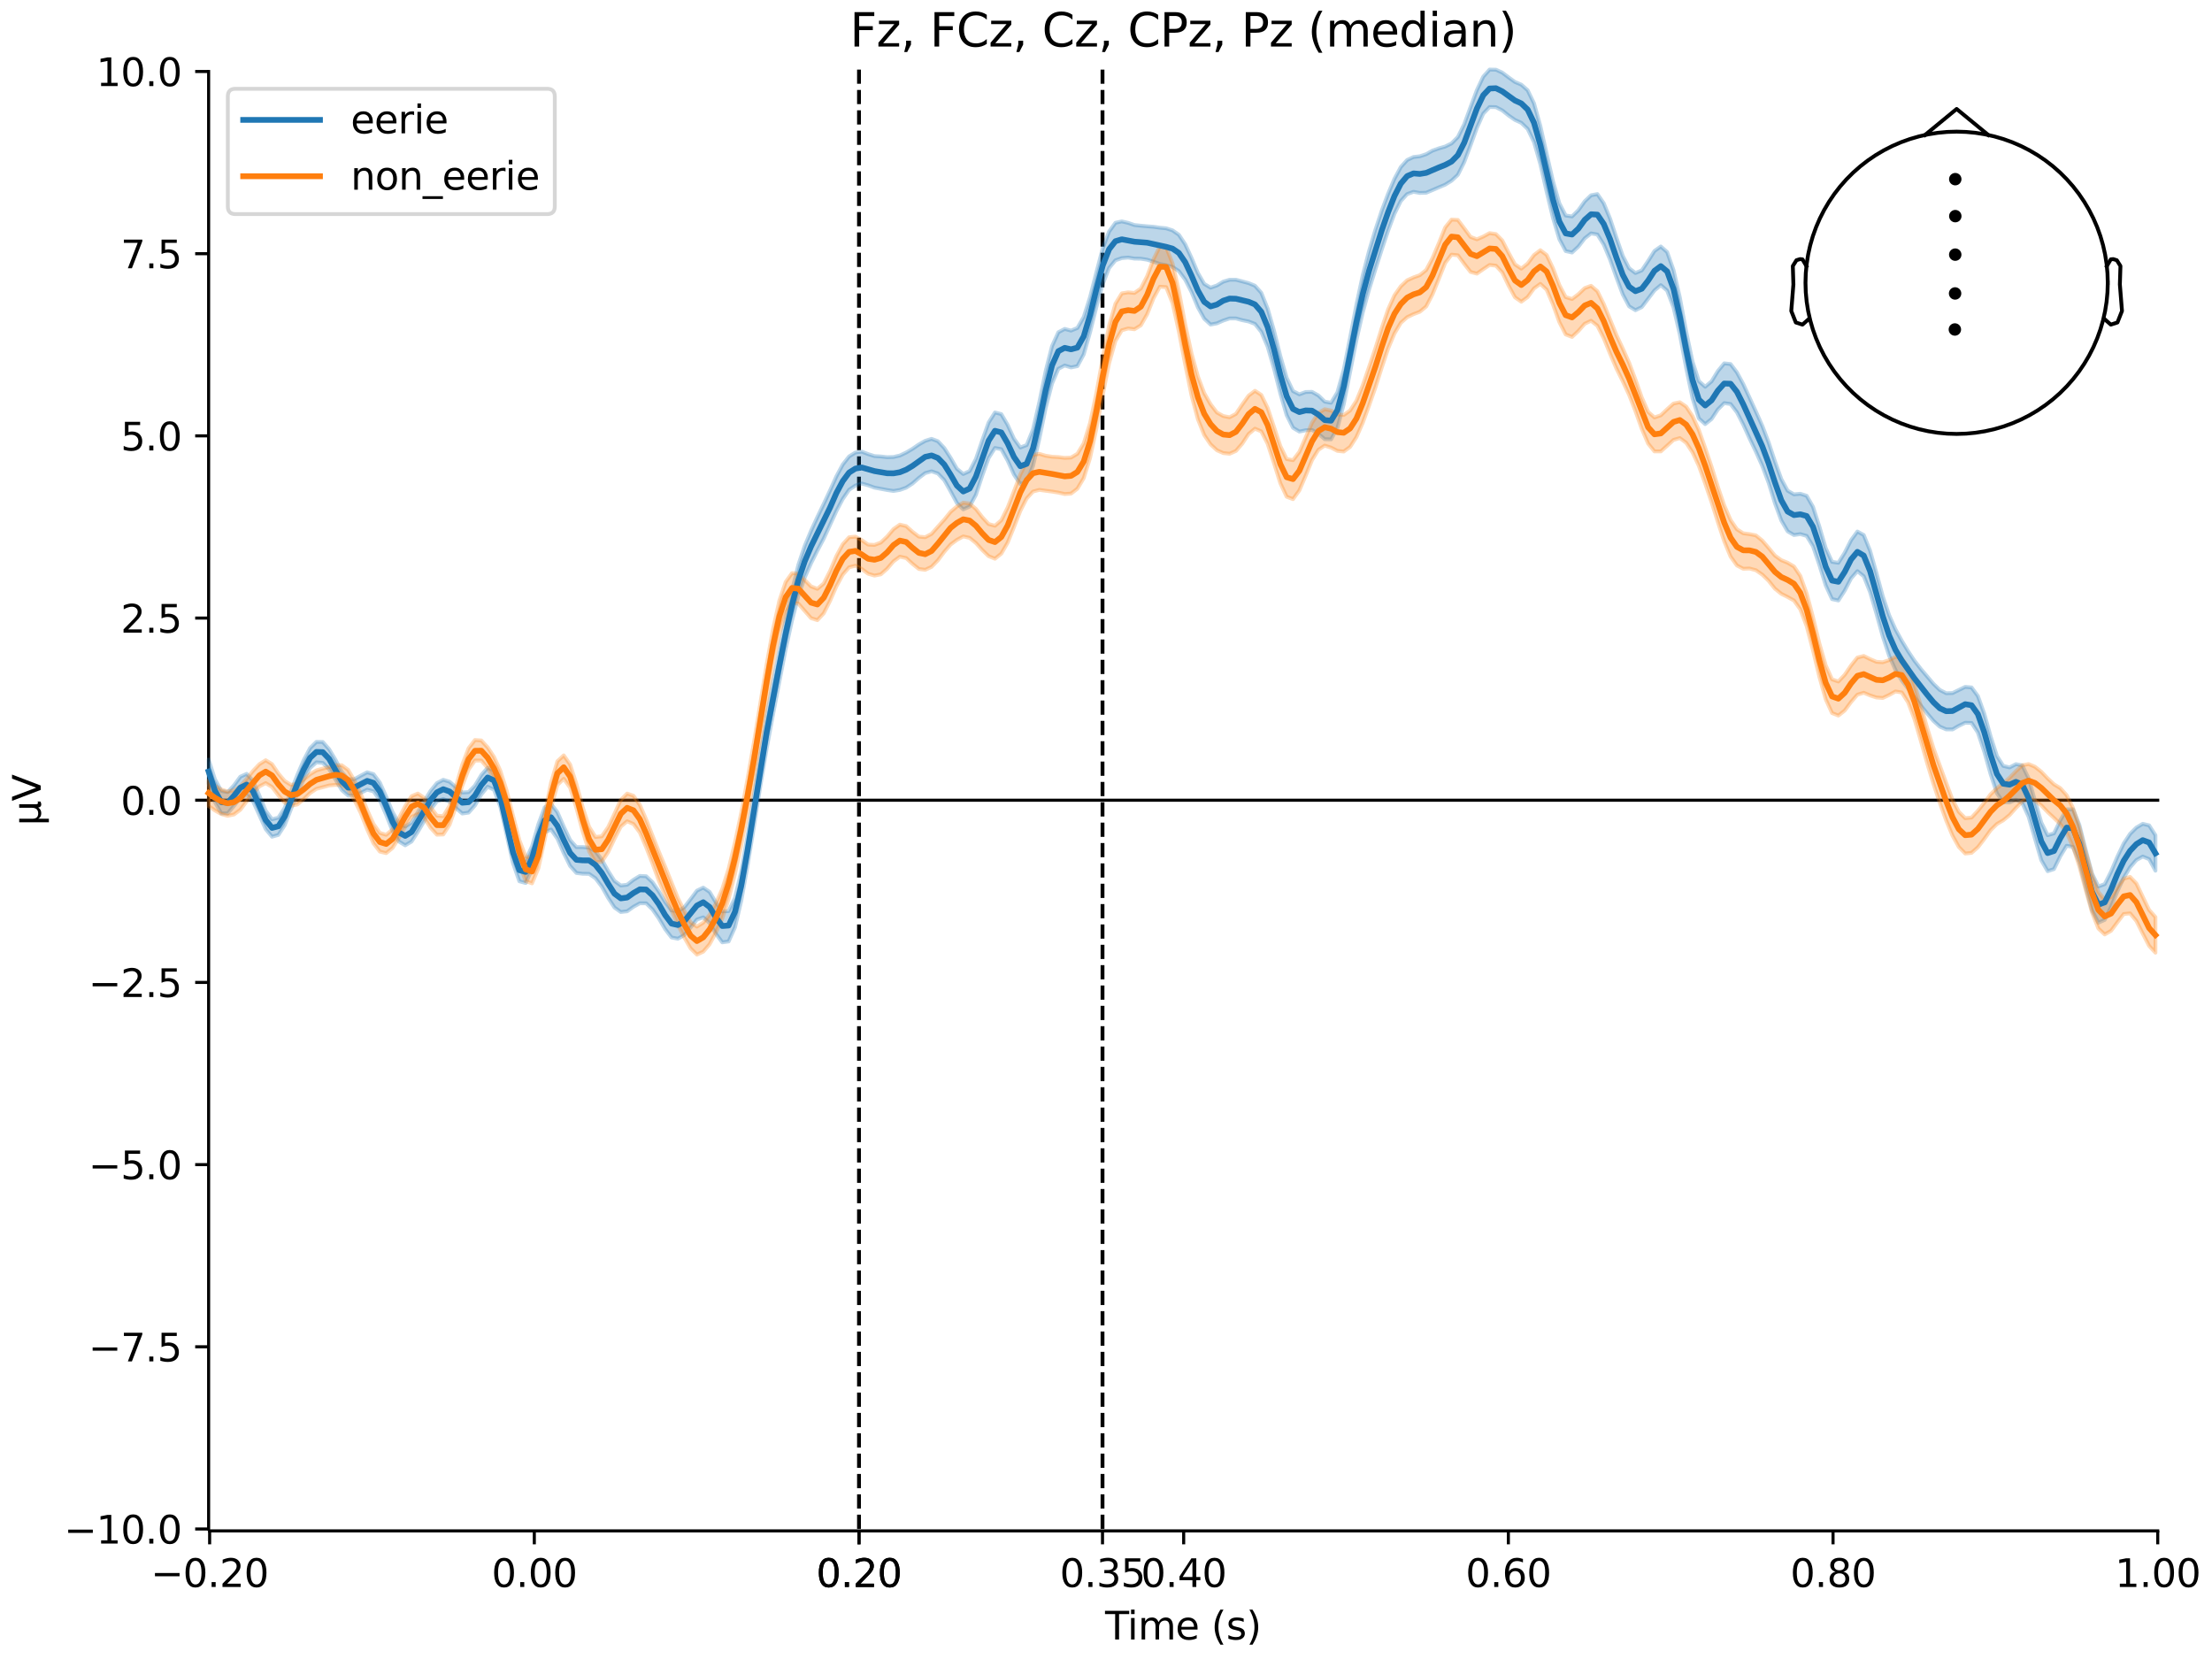 <?xml version="1.0" encoding="utf-8" standalone="no"?>
<!DOCTYPE svg PUBLIC "-//W3C//DTD SVG 1.1//EN"
  "http://www.w3.org/Graphics/SVG/1.1/DTD/svg11.dtd">
<svg xmlns:xlink="http://www.w3.org/1999/xlink" width="576pt" height="432pt" viewBox="0 0 576 432" xmlns="http://www.w3.org/2000/svg" version="1.1">
 <defs>
  <style type="text/css">*{stroke-linejoin: round; stroke-linecap: butt}</style>
 </defs>
 <g id="figure_1">
  <g id="patch_1">
   <path d="M 0 432 
L 576 432 
L 576 0 
L 0 0 
z
" style="fill: #ffffff"/>
  </g>
  <g id="axes_1">
   <g id="patch_2">
    <path d="M 54.324 398.644 
L 561.867 398.644 
L 561.867 18.118 
L 54.324 18.118 
L 54.324 398.644 
z
" style="fill: none; opacity: 0"/>
   </g>
   <g id="patch_3">
    <path d="M 54.324 398.145 
L 54.324 18.617 
" style="fill: none; stroke: #000000; stroke-width: 0.8; stroke-linejoin: miter; stroke-linecap: square"/>
   </g>
   <g id="LineCollection_1">
    <path d="M 223.681 18.118 
L 223.681 398.644 
" clip-path="url(#p822a667e56)" style="fill: none; stroke-dasharray: 3.7,1.6; stroke-dashoffset: 0; stroke: #000000"/>
    <path d="M 287.091 18.118 
L 287.091 398.644 
" clip-path="url(#p822a667e56)" style="fill: none; stroke-dasharray: 3.7,1.6; stroke-dashoffset: 0; stroke: #000000"/>
   </g>
   <g id="matplotlib.axis_1">
    <g id="xtick_1">
     <g id="line2d_1">
      <defs>
       <path id="m310f332000" d="M 0 0 
L 0 3.5 
" style="stroke: #000000; stroke-width: 0.8"/>
      </defs>
      <g>
       <use xlink:href="#m310f332000" x="54.588" y="398.644" style="stroke: #000000; stroke-width: 0.8"/>
      </g>
     </g>
     <g id="text_1">
      <!-- −0.20 -->
      <g transform="translate(39.265 413.242) scale(0.1 -0.1)">
       <defs>
        <path id="DejaVuSans-2212" d="M 678 2272 
L 4684 2272 
L 4684 1741 
L 678 1741 
L 678 2272 
z
" transform="scale(0.016)"/>
        <path id="DejaVuSans-30" d="M 2034 4250 
Q 1547 4250 1301 3770 
Q 1056 3291 1056 2328 
Q 1056 1369 1301 889 
Q 1547 409 2034 409 
Q 2525 409 2770 889 
Q 3016 1369 3016 2328 
Q 3016 3291 2770 3770 
Q 2525 4250 2034 4250 
z
M 2034 4750 
Q 2819 4750 3233 4129 
Q 3647 3509 3647 2328 
Q 3647 1150 3233 529 
Q 2819 -91 2034 -91 
Q 1250 -91 836 529 
Q 422 1150 422 2328 
Q 422 3509 836 4129 
Q 1250 4750 2034 4750 
z
" transform="scale(0.016)"/>
        <path id="DejaVuSans-2e" d="M 684 794 
L 1344 794 
L 1344 0 
L 684 0 
L 684 794 
z
" transform="scale(0.016)"/>
        <path id="DejaVuSans-32" d="M 1228 531 
L 3431 531 
L 3431 0 
L 469 0 
L 469 531 
Q 828 903 1448 1529 
Q 2069 2156 2228 2338 
Q 2531 2678 2651 2914 
Q 2772 3150 2772 3378 
Q 2772 3750 2511 3984 
Q 2250 4219 1831 4219 
Q 1534 4219 1204 4116 
Q 875 4013 500 3803 
L 500 4441 
Q 881 4594 1212 4672 
Q 1544 4750 1819 4750 
Q 2544 4750 2975 4387 
Q 3406 4025 3406 3419 
Q 3406 3131 3298 2873 
Q 3191 2616 2906 2266 
Q 2828 2175 2409 1742 
Q 1991 1309 1228 531 
z
" transform="scale(0.016)"/>
       </defs>
       <use xlink:href="#DejaVuSans-2212"/>
       <use xlink:href="#DejaVuSans-30" transform="translate(83.789 0)"/>
       <use xlink:href="#DejaVuSans-2e" transform="translate(147.412 0)"/>
       <use xlink:href="#DejaVuSans-32" transform="translate(179.199 0)"/>
       <use xlink:href="#DejaVuSans-30" transform="translate(242.822 0)"/>
      </g>
     </g>
    </g>
    <g id="xtick_2">
     <g id="line2d_2">
      <g>
       <use xlink:href="#m310f332000" x="139.134" y="398.644" style="stroke: #000000; stroke-width: 0.8"/>
      </g>
     </g>
     <g id="text_2">
      <!-- 0.00 -->
      <g transform="translate(128.002 413.242) scale(0.1 -0.1)">
       <use xlink:href="#DejaVuSans-30"/>
       <use xlink:href="#DejaVuSans-2e" transform="translate(63.623 0)"/>
       <use xlink:href="#DejaVuSans-30" transform="translate(95.41 0)"/>
       <use xlink:href="#DejaVuSans-30" transform="translate(159.033 0)"/>
      </g>
     </g>
    </g>
    <g id="xtick_3">
     <g id="line2d_3">
      <g>
       <use xlink:href="#m310f332000" x="223.681" y="398.644" style="stroke: #000000; stroke-width: 0.8"/>
      </g>
     </g>
     <g id="text_3">
      <!-- 0.20 -->
      <g transform="translate(212.548 413.242) scale(0.1 -0.1)">
       <use xlink:href="#DejaVuSans-30"/>
       <use xlink:href="#DejaVuSans-2e" transform="translate(63.623 0)"/>
       <use xlink:href="#DejaVuSans-32" transform="translate(95.41 0)"/>
       <use xlink:href="#DejaVuSans-30" transform="translate(159.033 0)"/>
      </g>
     </g>
    </g>
    <g id="xtick_4">
     <g id="line2d_4">
      <g>
       <use xlink:href="#m310f332000" x="223.681" y="398.644" style="stroke: #000000; stroke-width: 0.8"/>
      </g>
     </g>
     <g id="text_4">
      <!-- 0.20 -->
      <g transform="translate(212.548 413.242) scale(0.1 -0.1)">
       <use xlink:href="#DejaVuSans-30"/>
       <use xlink:href="#DejaVuSans-2e" transform="translate(63.623 0)"/>
       <use xlink:href="#DejaVuSans-32" transform="translate(95.41 0)"/>
       <use xlink:href="#DejaVuSans-30" transform="translate(159.033 0)"/>
      </g>
     </g>
    </g>
    <g id="xtick_5">
     <g id="line2d_5">
      <g>
       <use xlink:href="#m310f332000" x="287.091" y="398.644" style="stroke: #000000; stroke-width: 0.8"/>
      </g>
     </g>
     <g id="text_5">
      <!-- 0.35 -->
      <g transform="translate(275.958 413.242) scale(0.1 -0.1)">
       <defs>
        <path id="DejaVuSans-33" d="M 2597 2516 
Q 3050 2419 3304 2112 
Q 3559 1806 3559 1356 
Q 3559 666 3084 287 
Q 2609 -91 1734 -91 
Q 1441 -91 1130 -33 
Q 819 25 488 141 
L 488 750 
Q 750 597 1062 519 
Q 1375 441 1716 441 
Q 2309 441 2620 675 
Q 2931 909 2931 1356 
Q 2931 1769 2642 2001 
Q 2353 2234 1838 2234 
L 1294 2234 
L 1294 2753 
L 1863 2753 
Q 2328 2753 2575 2939 
Q 2822 3125 2822 3475 
Q 2822 3834 2567 4026 
Q 2313 4219 1838 4219 
Q 1578 4219 1281 4162 
Q 984 4106 628 3988 
L 628 4550 
Q 988 4650 1302 4700 
Q 1616 4750 1894 4750 
Q 2613 4750 3031 4423 
Q 3450 4097 3450 3541 
Q 3450 3153 3228 2886 
Q 3006 2619 2597 2516 
z
" transform="scale(0.016)"/>
        <path id="DejaVuSans-35" d="M 691 4666 
L 3169 4666 
L 3169 4134 
L 1269 4134 
L 1269 2991 
Q 1406 3038 1543 3061 
Q 1681 3084 1819 3084 
Q 2600 3084 3056 2656 
Q 3513 2228 3513 1497 
Q 3513 744 3044 326 
Q 2575 -91 1722 -91 
Q 1428 -91 1123 -41 
Q 819 9 494 109 
L 494 744 
Q 775 591 1075 516 
Q 1375 441 1709 441 
Q 2250 441 2565 725 
Q 2881 1009 2881 1497 
Q 2881 1984 2565 2268 
Q 2250 2553 1709 2553 
Q 1456 2553 1204 2497 
Q 953 2441 691 2322 
L 691 4666 
z
" transform="scale(0.016)"/>
       </defs>
       <use xlink:href="#DejaVuSans-30"/>
       <use xlink:href="#DejaVuSans-2e" transform="translate(63.623 0)"/>
       <use xlink:href="#DejaVuSans-33" transform="translate(95.41 0)"/>
       <use xlink:href="#DejaVuSans-35" transform="translate(159.033 0)"/>
      </g>
     </g>
    </g>
    <g id="xtick_6">
     <g id="line2d_6">
      <g>
       <use xlink:href="#m310f332000" x="308.227" y="398.644" style="stroke: #000000; stroke-width: 0.8"/>
      </g>
     </g>
     <g id="text_6">
      <!-- 0.40 -->
      <g transform="translate(297.095 413.242) scale(0.1 -0.1)">
       <defs>
        <path id="DejaVuSans-34" d="M 2419 4116 
L 825 1625 
L 2419 1625 
L 2419 4116 
z
M 2253 4666 
L 3047 4666 
L 3047 1625 
L 3713 1625 
L 3713 1100 
L 3047 1100 
L 3047 0 
L 2419 0 
L 2419 1100 
L 313 1100 
L 313 1709 
L 2253 4666 
z
" transform="scale(0.016)"/>
       </defs>
       <use xlink:href="#DejaVuSans-30"/>
       <use xlink:href="#DejaVuSans-2e" transform="translate(63.623 0)"/>
       <use xlink:href="#DejaVuSans-34" transform="translate(95.41 0)"/>
       <use xlink:href="#DejaVuSans-30" transform="translate(159.033 0)"/>
      </g>
     </g>
    </g>
    <g id="xtick_7">
     <g id="line2d_7">
      <g>
       <use xlink:href="#m310f332000" x="392.774" y="398.644" style="stroke: #000000; stroke-width: 0.8"/>
      </g>
     </g>
     <g id="text_7">
      <!-- 0.60 -->
      <g transform="translate(381.641 413.242) scale(0.1 -0.1)">
       <defs>
        <path id="DejaVuSans-36" d="M 2113 2584 
Q 1688 2584 1439 2293 
Q 1191 2003 1191 1497 
Q 1191 994 1439 701 
Q 1688 409 2113 409 
Q 2538 409 2786 701 
Q 3034 994 3034 1497 
Q 3034 2003 2786 2293 
Q 2538 2584 2113 2584 
z
M 3366 4563 
L 3366 3988 
Q 3128 4100 2886 4159 
Q 2644 4219 2406 4219 
Q 1781 4219 1451 3797 
Q 1122 3375 1075 2522 
Q 1259 2794 1537 2939 
Q 1816 3084 2150 3084 
Q 2853 3084 3261 2657 
Q 3669 2231 3669 1497 
Q 3669 778 3244 343 
Q 2819 -91 2113 -91 
Q 1303 -91 875 529 
Q 447 1150 447 2328 
Q 447 3434 972 4092 
Q 1497 4750 2381 4750 
Q 2619 4750 2861 4703 
Q 3103 4656 3366 4563 
z
" transform="scale(0.016)"/>
       </defs>
       <use xlink:href="#DejaVuSans-30"/>
       <use xlink:href="#DejaVuSans-2e" transform="translate(63.623 0)"/>
       <use xlink:href="#DejaVuSans-36" transform="translate(95.41 0)"/>
       <use xlink:href="#DejaVuSans-30" transform="translate(159.033 0)"/>
      </g>
     </g>
    </g>
    <g id="xtick_8">
     <g id="line2d_8">
      <g>
       <use xlink:href="#m310f332000" x="477.32" y="398.644" style="stroke: #000000; stroke-width: 0.8"/>
      </g>
     </g>
     <g id="text_8">
      <!-- 0.80 -->
      <g transform="translate(466.188 413.242) scale(0.1 -0.1)">
       <defs>
        <path id="DejaVuSans-38" d="M 2034 2216 
Q 1584 2216 1326 1975 
Q 1069 1734 1069 1313 
Q 1069 891 1326 650 
Q 1584 409 2034 409 
Q 2484 409 2743 651 
Q 3003 894 3003 1313 
Q 3003 1734 2745 1975 
Q 2488 2216 2034 2216 
z
M 1403 2484 
Q 997 2584 770 2862 
Q 544 3141 544 3541 
Q 544 4100 942 4425 
Q 1341 4750 2034 4750 
Q 2731 4750 3128 4425 
Q 3525 4100 3525 3541 
Q 3525 3141 3298 2862 
Q 3072 2584 2669 2484 
Q 3125 2378 3379 2068 
Q 3634 1759 3634 1313 
Q 3634 634 3220 271 
Q 2806 -91 2034 -91 
Q 1263 -91 848 271 
Q 434 634 434 1313 
Q 434 1759 690 2068 
Q 947 2378 1403 2484 
z
M 1172 3481 
Q 1172 3119 1398 2916 
Q 1625 2713 2034 2713 
Q 2441 2713 2670 2916 
Q 2900 3119 2900 3481 
Q 2900 3844 2670 4047 
Q 2441 4250 2034 4250 
Q 1625 4250 1398 4047 
Q 1172 3844 1172 3481 
z
" transform="scale(0.016)"/>
       </defs>
       <use xlink:href="#DejaVuSans-30"/>
       <use xlink:href="#DejaVuSans-2e" transform="translate(63.623 0)"/>
       <use xlink:href="#DejaVuSans-38" transform="translate(95.41 0)"/>
       <use xlink:href="#DejaVuSans-30" transform="translate(159.033 0)"/>
      </g>
     </g>
    </g>
    <g id="xtick_9">
     <g id="line2d_9">
      <g>
       <use xlink:href="#m310f332000" x="561.867" y="398.644" style="stroke: #000000; stroke-width: 0.8"/>
      </g>
     </g>
     <g id="text_9">
      <!-- 1.00 -->
      <g transform="translate(550.734 413.242) scale(0.1 -0.1)">
       <defs>
        <path id="DejaVuSans-31" d="M 794 531 
L 1825 531 
L 1825 4091 
L 703 3866 
L 703 4441 
L 1819 4666 
L 2450 4666 
L 2450 531 
L 3481 531 
L 3481 0 
L 794 0 
L 794 531 
z
" transform="scale(0.016)"/>
       </defs>
       <use xlink:href="#DejaVuSans-31"/>
       <use xlink:href="#DejaVuSans-2e" transform="translate(63.623 0)"/>
       <use xlink:href="#DejaVuSans-30" transform="translate(95.41 0)"/>
       <use xlink:href="#DejaVuSans-30" transform="translate(159.033 0)"/>
      </g>
     </g>
    </g>
    <g id="text_10">
     <!-- Time (s) -->
     <g transform="translate(287.766 426.92) scale(0.1 -0.1)">
      <defs>
       <path id="DejaVuSans-54" d="M -19 4666 
L 3928 4666 
L 3928 4134 
L 2272 4134 
L 2272 0 
L 1638 0 
L 1638 4134 
L -19 4134 
L -19 4666 
z
" transform="scale(0.016)"/>
       <path id="DejaVuSans-69" d="M 603 3500 
L 1178 3500 
L 1178 0 
L 603 0 
L 603 3500 
z
M 603 4863 
L 1178 4863 
L 1178 4134 
L 603 4134 
L 603 4863 
z
" transform="scale(0.016)"/>
       <path id="DejaVuSans-6d" d="M 3328 2828 
Q 3544 3216 3844 3400 
Q 4144 3584 4550 3584 
Q 5097 3584 5394 3201 
Q 5691 2819 5691 2113 
L 5691 0 
L 5113 0 
L 5113 2094 
Q 5113 2597 4934 2840 
Q 4756 3084 4391 3084 
Q 3944 3084 3684 2787 
Q 3425 2491 3425 1978 
L 3425 0 
L 2847 0 
L 2847 2094 
Q 2847 2600 2669 2842 
Q 2491 3084 2119 3084 
Q 1678 3084 1418 2786 
Q 1159 2488 1159 1978 
L 1159 0 
L 581 0 
L 581 3500 
L 1159 3500 
L 1159 2956 
Q 1356 3278 1631 3431 
Q 1906 3584 2284 3584 
Q 2666 3584 2933 3390 
Q 3200 3197 3328 2828 
z
" transform="scale(0.016)"/>
       <path id="DejaVuSans-65" d="M 3597 1894 
L 3597 1613 
L 953 1613 
Q 991 1019 1311 708 
Q 1631 397 2203 397 
Q 2534 397 2845 478 
Q 3156 559 3463 722 
L 3463 178 
Q 3153 47 2828 -22 
Q 2503 -91 2169 -91 
Q 1331 -91 842 396 
Q 353 884 353 1716 
Q 353 2575 817 3079 
Q 1281 3584 2069 3584 
Q 2775 3584 3186 3129 
Q 3597 2675 3597 1894 
z
M 3022 2063 
Q 3016 2534 2758 2815 
Q 2500 3097 2075 3097 
Q 1594 3097 1305 2825 
Q 1016 2553 972 2059 
L 3022 2063 
z
" transform="scale(0.016)"/>
       <path id="DejaVuSans-20" transform="scale(0.016)"/>
       <path id="DejaVuSans-28" d="M 1984 4856 
Q 1566 4138 1362 3434 
Q 1159 2731 1159 2009 
Q 1159 1288 1364 580 
Q 1569 -128 1984 -844 
L 1484 -844 
Q 1016 -109 783 600 
Q 550 1309 550 2009 
Q 550 2706 781 3412 
Q 1013 4119 1484 4856 
L 1984 4856 
z
" transform="scale(0.016)"/>
       <path id="DejaVuSans-73" d="M 2834 3397 
L 2834 2853 
Q 2591 2978 2328 3040 
Q 2066 3103 1784 3103 
Q 1356 3103 1142 2972 
Q 928 2841 928 2578 
Q 928 2378 1081 2264 
Q 1234 2150 1697 2047 
L 1894 2003 
Q 2506 1872 2764 1633 
Q 3022 1394 3022 966 
Q 3022 478 2636 193 
Q 2250 -91 1575 -91 
Q 1294 -91 989 -36 
Q 684 19 347 128 
L 347 722 
Q 666 556 975 473 
Q 1284 391 1588 391 
Q 1994 391 2212 530 
Q 2431 669 2431 922 
Q 2431 1156 2273 1281 
Q 2116 1406 1581 1522 
L 1381 1569 
Q 847 1681 609 1914 
Q 372 2147 372 2553 
Q 372 3047 722 3315 
Q 1072 3584 1716 3584 
Q 2034 3584 2315 3537 
Q 2597 3491 2834 3397 
z
" transform="scale(0.016)"/>
       <path id="DejaVuSans-29" d="M 513 4856 
L 1013 4856 
Q 1481 4119 1714 3412 
Q 1947 2706 1947 2009 
Q 1947 1309 1714 600 
Q 1481 -109 1013 -844 
L 513 -844 
Q 928 -128 1133 580 
Q 1338 1288 1338 2009 
Q 1338 2731 1133 3434 
Q 928 4138 513 4856 
z
" transform="scale(0.016)"/>
      </defs>
      <use xlink:href="#DejaVuSans-54"/>
      <use xlink:href="#DejaVuSans-69" transform="translate(57.959 0)"/>
      <use xlink:href="#DejaVuSans-6d" transform="translate(85.742 0)"/>
      <use xlink:href="#DejaVuSans-65" transform="translate(183.154 0)"/>
      <use xlink:href="#DejaVuSans-20" transform="translate(244.678 0)"/>
      <use xlink:href="#DejaVuSans-28" transform="translate(276.465 0)"/>
      <use xlink:href="#DejaVuSans-73" transform="translate(315.479 0)"/>
      <use xlink:href="#DejaVuSans-29" transform="translate(367.578 0)"/>
     </g>
    </g>
   </g>
   <g id="matplotlib.axis_2">
    <g id="ytick_1">
     <g id="line2d_10">
      <defs>
       <path id="me362e3a5a3" d="M 0 0 
L -3.5 0 
" style="stroke: #000000; stroke-width: 0.8"/>
      </defs>
      <g>
       <use xlink:href="#me362e3a5a3" x="54.324" y="398.145" style="stroke: #000000; stroke-width: 0.8"/>
      </g>
     </g>
     <g id="text_11">
      <!-- −10.0 -->
      <g transform="translate(16.678 401.944) scale(0.1 -0.1)">
       <use xlink:href="#DejaVuSans-2212"/>
       <use xlink:href="#DejaVuSans-31" transform="translate(83.789 0)"/>
       <use xlink:href="#DejaVuSans-30" transform="translate(147.412 0)"/>
       <use xlink:href="#DejaVuSans-2e" transform="translate(211.035 0)"/>
       <use xlink:href="#DejaVuSans-30" transform="translate(242.822 0)"/>
      </g>
     </g>
    </g>
    <g id="ytick_2">
     <g id="line2d_11">
      <g>
       <use xlink:href="#me362e3a5a3" x="54.324" y="350.704" style="stroke: #000000; stroke-width: 0.8"/>
      </g>
     </g>
     <g id="text_12">
      <!-- −7.5 -->
      <g transform="translate(23.041 354.503) scale(0.1 -0.1)">
       <defs>
        <path id="DejaVuSans-37" d="M 525 4666 
L 3525 4666 
L 3525 4397 
L 1831 0 
L 1172 0 
L 2766 4134 
L 525 4134 
L 525 4666 
z
" transform="scale(0.016)"/>
       </defs>
       <use xlink:href="#DejaVuSans-2212"/>
       <use xlink:href="#DejaVuSans-37" transform="translate(83.789 0)"/>
       <use xlink:href="#DejaVuSans-2e" transform="translate(147.412 0)"/>
       <use xlink:href="#DejaVuSans-35" transform="translate(179.199 0)"/>
      </g>
     </g>
    </g>
    <g id="ytick_3">
     <g id="line2d_12">
      <g>
       <use xlink:href="#me362e3a5a3" x="54.324" y="303.263" style="stroke: #000000; stroke-width: 0.8"/>
      </g>
     </g>
     <g id="text_13">
      <!-- −5.0 -->
      <g transform="translate(23.041 307.062) scale(0.1 -0.1)">
       <use xlink:href="#DejaVuSans-2212"/>
       <use xlink:href="#DejaVuSans-35" transform="translate(83.789 0)"/>
       <use xlink:href="#DejaVuSans-2e" transform="translate(147.412 0)"/>
       <use xlink:href="#DejaVuSans-30" transform="translate(179.199 0)"/>
      </g>
     </g>
    </g>
    <g id="ytick_4">
     <g id="line2d_13">
      <g>
       <use xlink:href="#me362e3a5a3" x="54.324" y="255.822" style="stroke: #000000; stroke-width: 0.8"/>
      </g>
     </g>
     <g id="text_14">
      <!-- −2.5 -->
      <g transform="translate(23.041 259.621) scale(0.1 -0.1)">
       <use xlink:href="#DejaVuSans-2212"/>
       <use xlink:href="#DejaVuSans-32" transform="translate(83.789 0)"/>
       <use xlink:href="#DejaVuSans-2e" transform="translate(147.412 0)"/>
       <use xlink:href="#DejaVuSans-35" transform="translate(179.199 0)"/>
      </g>
     </g>
    </g>
    <g id="ytick_5">
     <g id="line2d_14">
      <g>
       <use xlink:href="#me362e3a5a3" x="54.324" y="208.381" style="stroke: #000000; stroke-width: 0.8"/>
      </g>
     </g>
     <g id="text_15">
      <!-- 0.0 -->
      <g transform="translate(31.421 212.18) scale(0.1 -0.1)">
       <use xlink:href="#DejaVuSans-30"/>
       <use xlink:href="#DejaVuSans-2e" transform="translate(63.623 0)"/>
       <use xlink:href="#DejaVuSans-30" transform="translate(95.41 0)"/>
      </g>
     </g>
    </g>
    <g id="ytick_6">
     <g id="line2d_15">
      <g>
       <use xlink:href="#me362e3a5a3" x="54.324" y="160.94" style="stroke: #000000; stroke-width: 0.8"/>
      </g>
     </g>
     <g id="text_16">
      <!-- 2.5 -->
      <g transform="translate(31.421 164.739) scale(0.1 -0.1)">
       <use xlink:href="#DejaVuSans-32"/>
       <use xlink:href="#DejaVuSans-2e" transform="translate(63.623 0)"/>
       <use xlink:href="#DejaVuSans-35" transform="translate(95.41 0)"/>
      </g>
     </g>
    </g>
    <g id="ytick_7">
     <g id="line2d_16">
      <g>
       <use xlink:href="#me362e3a5a3" x="54.324" y="113.499" style="stroke: #000000; stroke-width: 0.8"/>
      </g>
     </g>
     <g id="text_17">
      <!-- 5.0 -->
      <g transform="translate(31.421 117.298) scale(0.1 -0.1)">
       <use xlink:href="#DejaVuSans-35"/>
       <use xlink:href="#DejaVuSans-2e" transform="translate(63.623 0)"/>
       <use xlink:href="#DejaVuSans-30" transform="translate(95.41 0)"/>
      </g>
     </g>
    </g>
    <g id="ytick_8">
     <g id="line2d_17">
      <g>
       <use xlink:href="#me362e3a5a3" x="54.324" y="66.058" style="stroke: #000000; stroke-width: 0.8"/>
      </g>
     </g>
     <g id="text_18">
      <!-- 7.5 -->
      <g transform="translate(31.421 69.857) scale(0.1 -0.1)">
       <use xlink:href="#DejaVuSans-37"/>
       <use xlink:href="#DejaVuSans-2e" transform="translate(63.623 0)"/>
       <use xlink:href="#DejaVuSans-35" transform="translate(95.41 0)"/>
      </g>
     </g>
    </g>
    <g id="ytick_9">
     <g id="line2d_18">
      <g>
       <use xlink:href="#me362e3a5a3" x="54.324" y="18.617" style="stroke: #000000; stroke-width: 0.8"/>
      </g>
     </g>
     <g id="text_19">
      <!-- 10.0 -->
      <g transform="translate(25.058 22.416) scale(0.1 -0.1)">
       <use xlink:href="#DejaVuSans-31"/>
       <use xlink:href="#DejaVuSans-30" transform="translate(63.623 0)"/>
       <use xlink:href="#DejaVuSans-2e" transform="translate(127.246 0)"/>
       <use xlink:href="#DejaVuSans-30" transform="translate(159.033 0)"/>
      </g>
     </g>
    </g>
    <g id="text_20">
     <!-- µV -->
     <g transform="translate(10.599 214.982) rotate(-90) scale(0.1 -0.1)">
      <defs>
       <path id="DejaVuSans-b5" d="M 544 -1331 
L 544 3500 
L 1119 3500 
L 1119 1325 
Q 1119 872 1334 640 
Q 1550 409 1972 409 
Q 2434 409 2667 671 
Q 2900 934 2900 1459 
L 2900 3500 
L 3475 3500 
L 3475 806 
Q 3475 619 3529 530 
Q 3584 441 3700 441 
Q 3728 441 3778 458 
Q 3828 475 3916 513 
L 3916 50 
Q 3788 -22 3673 -56 
Q 3559 -91 3450 -91 
Q 3234 -91 3106 31 
Q 2978 153 2931 403 
Q 2775 156 2548 32 
Q 2322 -91 2016 -91 
Q 1697 -91 1473 31 
Q 1250 153 1119 397 
L 1119 -1331 
L 544 -1331 
z
" transform="scale(0.016)"/>
       <path id="DejaVuSans-56" d="M 1831 0 
L 50 4666 
L 709 4666 
L 2188 738 
L 3669 4666 
L 4325 4666 
L 2547 0 
L 1831 0 
z
" transform="scale(0.016)"/>
      </defs>
      <use xlink:href="#DejaVuSans-b5"/>
      <use xlink:href="#DejaVuSans-56" transform="translate(63.623 0)"/>
     </g>
    </g>
   </g>
   <g id="patch_4">
    <path d="M 54.588 398.644 
L 561.867 398.644 
" style="fill: none; stroke: #000000; stroke-width: 0.8; stroke-linejoin: miter; stroke-linecap: square"/>
   </g>
   <g id="patch_5">
    <path d="M 54.324 208.381 
L 561.867 208.381 
" style="fill: none; stroke: #000000; stroke-width: 0.8; stroke-linejoin: miter; stroke-linecap: square"/>
   </g>
   <g id="text_21">
    <!-- Fz, FCz, Cz, CPz, Pz (median) -->
    <g transform="translate(221.308 12.118) scale(0.12 -0.12)">
     <defs>
      <path id="DejaVuSans-46" d="M 628 4666 
L 3309 4666 
L 3309 4134 
L 1259 4134 
L 1259 2759 
L 3109 2759 
L 3109 2228 
L 1259 2228 
L 1259 0 
L 628 0 
L 628 4666 
z
" transform="scale(0.016)"/>
      <path id="DejaVuSans-7a" d="M 353 3500 
L 3084 3500 
L 3084 2975 
L 922 459 
L 3084 459 
L 3084 0 
L 275 0 
L 275 525 
L 2438 3041 
L 353 3041 
L 353 3500 
z
" transform="scale(0.016)"/>
      <path id="DejaVuSans-2c" d="M 750 794 
L 1409 794 
L 1409 256 
L 897 -744 
L 494 -744 
L 750 256 
L 750 794 
z
" transform="scale(0.016)"/>
      <path id="DejaVuSans-43" d="M 4122 4306 
L 4122 3641 
Q 3803 3938 3442 4084 
Q 3081 4231 2675 4231 
Q 1875 4231 1450 3742 
Q 1025 3253 1025 2328 
Q 1025 1406 1450 917 
Q 1875 428 2675 428 
Q 3081 428 3442 575 
Q 3803 722 4122 1019 
L 4122 359 
Q 3791 134 3420 21 
Q 3050 -91 2638 -91 
Q 1578 -91 968 557 
Q 359 1206 359 2328 
Q 359 3453 968 4101 
Q 1578 4750 2638 4750 
Q 3056 4750 3426 4639 
Q 3797 4528 4122 4306 
z
" transform="scale(0.016)"/>
      <path id="DejaVuSans-50" d="M 1259 4147 
L 1259 2394 
L 2053 2394 
Q 2494 2394 2734 2622 
Q 2975 2850 2975 3272 
Q 2975 3691 2734 3919 
Q 2494 4147 2053 4147 
L 1259 4147 
z
M 628 4666 
L 2053 4666 
Q 2838 4666 3239 4311 
Q 3641 3956 3641 3272 
Q 3641 2581 3239 2228 
Q 2838 1875 2053 1875 
L 1259 1875 
L 1259 0 
L 628 0 
L 628 4666 
z
" transform="scale(0.016)"/>
      <path id="DejaVuSans-64" d="M 2906 2969 
L 2906 4863 
L 3481 4863 
L 3481 0 
L 2906 0 
L 2906 525 
Q 2725 213 2448 61 
Q 2172 -91 1784 -91 
Q 1150 -91 751 415 
Q 353 922 353 1747 
Q 353 2572 751 3078 
Q 1150 3584 1784 3584 
Q 2172 3584 2448 3432 
Q 2725 3281 2906 2969 
z
M 947 1747 
Q 947 1113 1208 752 
Q 1469 391 1925 391 
Q 2381 391 2643 752 
Q 2906 1113 2906 1747 
Q 2906 2381 2643 2742 
Q 2381 3103 1925 3103 
Q 1469 3103 1208 2742 
Q 947 2381 947 1747 
z
" transform="scale(0.016)"/>
      <path id="DejaVuSans-61" d="M 2194 1759 
Q 1497 1759 1228 1600 
Q 959 1441 959 1056 
Q 959 750 1161 570 
Q 1363 391 1709 391 
Q 2188 391 2477 730 
Q 2766 1069 2766 1631 
L 2766 1759 
L 2194 1759 
z
M 3341 1997 
L 3341 0 
L 2766 0 
L 2766 531 
Q 2569 213 2275 61 
Q 1981 -91 1556 -91 
Q 1019 -91 701 211 
Q 384 513 384 1019 
Q 384 1609 779 1909 
Q 1175 2209 1959 2209 
L 2766 2209 
L 2766 2266 
Q 2766 2663 2505 2880 
Q 2244 3097 1772 3097 
Q 1472 3097 1187 3025 
Q 903 2953 641 2809 
L 641 3341 
Q 956 3463 1253 3523 
Q 1550 3584 1831 3584 
Q 2591 3584 2966 3190 
Q 3341 2797 3341 1997 
z
" transform="scale(0.016)"/>
      <path id="DejaVuSans-6e" d="M 3513 2113 
L 3513 0 
L 2938 0 
L 2938 2094 
Q 2938 2591 2744 2837 
Q 2550 3084 2163 3084 
Q 1697 3084 1428 2787 
Q 1159 2491 1159 1978 
L 1159 0 
L 581 0 
L 581 3500 
L 1159 3500 
L 1159 2956 
Q 1366 3272 1645 3428 
Q 1925 3584 2291 3584 
Q 2894 3584 3203 3211 
Q 3513 2838 3513 2113 
z
" transform="scale(0.016)"/>
     </defs>
     <use xlink:href="#DejaVuSans-46"/>
     <use xlink:href="#DejaVuSans-7a" transform="translate(57.52 0)"/>
     <use xlink:href="#DejaVuSans-2c" transform="translate(110.01 0)"/>
     <use xlink:href="#DejaVuSans-20" transform="translate(141.797 0)"/>
     <use xlink:href="#DejaVuSans-46" transform="translate(173.584 0)"/>
     <use xlink:href="#DejaVuSans-43" transform="translate(231.104 0)"/>
     <use xlink:href="#DejaVuSans-7a" transform="translate(300.928 0)"/>
     <use xlink:href="#DejaVuSans-2c" transform="translate(353.418 0)"/>
     <use xlink:href="#DejaVuSans-20" transform="translate(385.205 0)"/>
     <use xlink:href="#DejaVuSans-43" transform="translate(416.992 0)"/>
     <use xlink:href="#DejaVuSans-7a" transform="translate(486.816 0)"/>
     <use xlink:href="#DejaVuSans-2c" transform="translate(539.307 0)"/>
     <use xlink:href="#DejaVuSans-20" transform="translate(571.094 0)"/>
     <use xlink:href="#DejaVuSans-43" transform="translate(602.881 0)"/>
     <use xlink:href="#DejaVuSans-50" transform="translate(672.705 0)"/>
     <use xlink:href="#DejaVuSans-7a" transform="translate(733.008 0)"/>
     <use xlink:href="#DejaVuSans-2c" transform="translate(785.498 0)"/>
     <use xlink:href="#DejaVuSans-20" transform="translate(817.285 0)"/>
     <use xlink:href="#DejaVuSans-50" transform="translate(849.072 0)"/>
     <use xlink:href="#DejaVuSans-7a" transform="translate(909.375 0)"/>
     <use xlink:href="#DejaVuSans-20" transform="translate(961.865 0)"/>
     <use xlink:href="#DejaVuSans-28" transform="translate(993.652 0)"/>
     <use xlink:href="#DejaVuSans-6d" transform="translate(1032.666 0)"/>
     <use xlink:href="#DejaVuSans-65" transform="translate(1130.078 0)"/>
     <use xlink:href="#DejaVuSans-64" transform="translate(1191.602 0)"/>
     <use xlink:href="#DejaVuSans-69" transform="translate(1255.078 0)"/>
     <use xlink:href="#DejaVuSans-61" transform="translate(1282.861 0)"/>
     <use xlink:href="#DejaVuSans-6e" transform="translate(1344.141 0)"/>
     <use xlink:href="#DejaVuSans-29" transform="translate(1407.52 0)"/>
    </g>
   </g>
   <g id="legend_1">
    <g id="patch_6">
     <path d="M 61.324 55.753 
L 142.466 55.753 
Q 144.466 55.753 144.466 53.753 
L 144.466 25.118 
Q 144.466 23.118 142.466 23.118 
L 61.324 23.118 
Q 59.324 23.118 59.324 25.118 
L 59.324 53.753 
Q 59.324 55.753 61.324 55.753 
z
" style="fill: #ffffff; opacity: 0.8; stroke: #cccccc; stroke-linejoin: miter"/>
    </g>
    <g id="line2d_19">
     <path d="M 63.324 31.217 
L 73.324 31.217 
L 83.324 31.217 
" style="fill: none; stroke: #1f77b4; stroke-width: 1.5; stroke-linecap: square"/>
    </g>
    <g id="text_22">
     <!-- eerie -->
     <g transform="translate(91.324 34.717) scale(0.1 -0.1)">
      <defs>
       <path id="DejaVuSans-72" d="M 2631 2963 
Q 2534 3019 2420 3045 
Q 2306 3072 2169 3072 
Q 1681 3072 1420 2755 
Q 1159 2438 1159 1844 
L 1159 0 
L 581 0 
L 581 3500 
L 1159 3500 
L 1159 2956 
Q 1341 3275 1631 3429 
Q 1922 3584 2338 3584 
Q 2397 3584 2469 3576 
Q 2541 3569 2628 3553 
L 2631 2963 
z
" transform="scale(0.016)"/>
      </defs>
      <use xlink:href="#DejaVuSans-65"/>
      <use xlink:href="#DejaVuSans-65" transform="translate(61.523 0)"/>
      <use xlink:href="#DejaVuSans-72" transform="translate(123.047 0)"/>
      <use xlink:href="#DejaVuSans-69" transform="translate(164.16 0)"/>
      <use xlink:href="#DejaVuSans-65" transform="translate(191.943 0)"/>
     </g>
    </g>
    <g id="line2d_20">
     <path d="M 63.324 45.895 
L 73.324 45.895 
L 83.324 45.895 
" style="fill: none; stroke: #ff7f0e; stroke-width: 1.5; stroke-linecap: square"/>
    </g>
    <g id="text_23">
     <!-- non_eerie -->
     <g transform="translate(91.324 49.395) scale(0.1 -0.1)">
      <defs>
       <path id="DejaVuSans-6f" d="M 1959 3097 
Q 1497 3097 1228 2736 
Q 959 2375 959 1747 
Q 959 1119 1226 758 
Q 1494 397 1959 397 
Q 2419 397 2687 759 
Q 2956 1122 2956 1747 
Q 2956 2369 2687 2733 
Q 2419 3097 1959 3097 
z
M 1959 3584 
Q 2709 3584 3137 3096 
Q 3566 2609 3566 1747 
Q 3566 888 3137 398 
Q 2709 -91 1959 -91 
Q 1206 -91 779 398 
Q 353 888 353 1747 
Q 353 2609 779 3096 
Q 1206 3584 1959 3584 
z
" transform="scale(0.016)"/>
       <path id="DejaVuSans-5f" d="M 3263 -1063 
L 3263 -1509 
L -63 -1509 
L -63 -1063 
L 3263 -1063 
z
" transform="scale(0.016)"/>
      </defs>
      <use xlink:href="#DejaVuSans-6e"/>
      <use xlink:href="#DejaVuSans-6f" transform="translate(63.379 0)"/>
      <use xlink:href="#DejaVuSans-6e" transform="translate(124.561 0)"/>
      <use xlink:href="#DejaVuSans-5f" transform="translate(187.939 0)"/>
      <use xlink:href="#DejaVuSans-65" transform="translate(237.939 0)"/>
      <use xlink:href="#DejaVuSans-65" transform="translate(299.463 0)"/>
      <use xlink:href="#DejaVuSans-72" transform="translate(360.986 0)"/>
      <use xlink:href="#DejaVuSans-69" transform="translate(402.1 0)"/>
      <use xlink:href="#DejaVuSans-65" transform="translate(429.883 0)"/>
     </g>
    </g>
   </g>
   <g id="FillBetweenPolyCollection_1">
    <defs>
     <path id="mec55617db0" d="M 54.324 -234.21 
L 54.324 -227.935 
L 55.975 -223.114 
L 57.626 -220.202 
L 59.278 -220.196 
L 60.929 -222.139 
L 62.58 -224.227 
L 64.231 -224.963 
L 65.883 -223.336 
L 67.534 -219.726 
L 69.185 -216.099 
L 70.837 -214.121 
L 72.488 -214.589 
L 74.139 -217.123 
L 75.791 -221.327 
L 77.442 -225.491 
L 79.093 -229.046 
L 80.744 -232.011 
L 82.396 -233.486 
L 84.047 -233.337 
L 85.698 -231.721 
L 87.35 -229.014 
L 89.001 -226.26 
L 90.652 -224.836 
L 92.304 -224.851 
L 93.955 -225.545 
L 95.606 -226.367 
L 97.257 -225.938 
L 98.909 -223.602 
L 100.56 -219.803 
L 102.211 -215.671 
L 103.863 -212.881 
L 105.514 -211.883 
L 107.165 -212.858 
L 108.817 -215.416 
L 110.468 -218.221 
L 112.119 -221.177 
L 113.77 -223.346 
L 115.422 -223.941 
L 117.073 -223.23 
L 118.724 -221.574 
L 120.376 -220.161 
L 122.027 -220.398 
L 123.678 -222.266 
L 125.33 -225.126 
L 126.981 -227.134 
L 128.632 -226.364 
L 130.283 -221.941 
L 131.935 -214.586 
L 133.586 -207.226 
L 135.237 -202.518 
L 136.889 -202.069 
L 138.54 -205.625 
L 140.191 -211.146 
L 141.843 -215.28 
L 143.494 -215.988 
L 145.145 -213.624 
L 146.796 -209.85 
L 148.448 -206.519 
L 150.099 -204.677 
L 151.75 -204.468 
L 153.402 -204.447 
L 155.053 -203.304 
L 156.704 -201.137 
L 158.356 -198.2 
L 160.007 -195.689 
L 161.658 -194.512 
L 163.309 -194.704 
L 164.961 -195.874 
L 166.612 -196.789 
L 168.263 -196.781 
L 169.915 -195.182 
L 171.566 -192.826 
L 173.217 -190.034 
L 174.869 -187.887 
L 176.52 -187.563 
L 178.171 -188.514 
L 179.822 -190.464 
L 181.474 -192.558 
L 183.125 -193.12 
L 184.776 -191.649 
L 186.428 -188.841 
L 188.079 -186.617 
L 189.73 -186.847 
L 191.381 -190.501 
L 193.033 -197.481 
L 194.684 -206.708 
L 196.335 -216.805 
L 197.987 -227.293 
L 199.638 -237.055 
L 201.289 -245.908 
L 202.941 -254.477 
L 204.592 -262.946 
L 206.243 -270.437 
L 207.894 -276.771 
L 209.546 -281.613 
L 211.197 -285.324 
L 212.848 -288.614 
L 214.5 -291.734 
L 216.151 -295.335 
L 217.802 -298.927 
L 219.454 -302.054 
L 221.105 -304.462 
L 222.756 -305.562 
L 224.407 -306.094 
L 226.059 -305.621 
L 227.71 -305.019 
L 229.361 -304.716 
L 231.013 -304.398 
L 232.664 -304.151 
L 234.315 -304.423 
L 235.967 -305.011 
L 237.618 -306.09 
L 239.269 -307.545 
L 240.92 -308.803 
L 242.572 -309.271 
L 244.223 -308.711 
L 245.874 -306.994 
L 247.526 -304.066 
L 249.177 -301.004 
L 250.828 -299.354 
L 252.48 -300.085 
L 254.131 -303.161 
L 255.782 -308.162 
L 257.433 -312.72 
L 259.085 -315.338 
L 260.736 -315.032 
L 262.387 -312.059 
L 264.039 -308.401 
L 265.69 -305.948 
L 267.341 -306.595 
L 268.993 -310.657 
L 270.644 -317.724 
L 272.295 -325.753 
L 273.946 -332.112 
L 275.598 -335.956 
L 277.249 -336.822 
L 278.9 -336.32 
L 280.552 -336.654 
L 282.203 -339.714 
L 283.854 -345.495 
L 285.506 -352.077 
L 287.157 -358.045 
L 288.808 -362.225 
L 290.459 -364.218 
L 292.111 -364.788 
L 293.762 -364.929 
L 295.413 -364.661 
L 297.065 -364.634 
L 298.716 -364.374 
L 300.367 -363.846 
L 302.019 -363.266 
L 303.67 -362.949 
L 305.321 -362.489 
L 306.972 -361.399 
L 308.624 -359.165 
L 310.275 -355.937 
L 311.926 -351.971 
L 313.578 -349.006 
L 315.229 -347.483 
L 316.88 -347.803 
L 318.532 -348.522 
L 320.183 -349.079 
L 321.834 -349.079 
L 323.485 -348.622 
L 325.137 -348.285 
L 326.788 -347.651 
L 328.439 -345.581 
L 330.091 -341.728 
L 331.742 -336.043 
L 333.393 -329.548 
L 335.045 -323.886 
L 336.696 -320.602 
L 338.347 -319.615 
L 339.998 -319.959 
L 341.65 -320.04 
L 343.301 -319.05 
L 344.952 -317.64 
L 346.604 -317.585 
L 348.255 -320.52 
L 349.906 -326.757 
L 351.558 -335.098 
L 353.209 -343.434 
L 354.86 -350.639 
L 356.511 -356.627 
L 358.163 -361.884 
L 359.814 -367.033 
L 361.465 -371.941 
L 363.117 -376.33 
L 364.768 -379.657 
L 366.419 -381.461 
L 368.07 -382.055 
L 369.722 -381.766 
L 371.373 -381.811 
L 373.024 -382.504 
L 374.676 -383.216 
L 376.327 -383.914 
L 377.978 -384.935 
L 379.63 -386.475 
L 381.281 -389.777 
L 382.932 -394.185 
L 384.583 -398.694 
L 386.235 -402.397 
L 387.886 -404.131 
L 389.537 -404.097 
L 391.189 -403.248 
L 392.84 -401.918 
L 394.491 -400.769 
L 396.143 -400.017 
L 397.794 -398.425 
L 399.445 -395.007 
L 401.096 -389.291 
L 402.748 -382.064 
L 404.399 -375.244 
L 406.05 -369.714 
L 407.702 -366.623 
L 409.353 -366.247 
L 411.004 -367.779 
L 412.656 -369.925 
L 414.307 -371.226 
L 415.958 -370.934 
L 417.609 -368.306 
L 419.261 -364.384 
L 420.912 -359.753 
L 422.563 -355.335 
L 424.215 -352.23 
L 425.866 -351.225 
L 427.517 -352.029 
L 429.169 -354.188 
L 430.82 -356.369 
L 432.471 -357.747 
L 434.122 -356.321 
L 435.774 -351.954 
L 437.425 -344.913 
L 439.076 -336.18 
L 440.728 -328.305 
L 442.379 -323.046 
L 444.03 -321.562 
L 445.682 -322.877 
L 447.333 -325.373 
L 448.984 -327.03 
L 450.635 -326.794 
L 452.287 -324.645 
L 453.938 -321.432 
L 455.589 -317.812 
L 457.241 -314.369 
L 458.892 -310.675 
L 460.543 -306.28 
L 462.195 -300.949 
L 463.846 -296.477 
L 465.497 -293.638 
L 467.148 -292.68 
L 468.8 -292.92 
L 470.451 -292.445 
L 472.102 -289.744 
L 473.754 -284.89 
L 475.405 -279.583 
L 477.056 -275.995 
L 478.708 -275.638 
L 480.359 -278.19 
L 482.01 -281.364 
L 483.661 -283.274 
L 485.313 -281.951 
L 486.964 -277.816 
L 488.615 -272.223 
L 490.267 -266.292 
L 491.918 -261.263 
L 493.569 -257.552 
L 495.221 -254.781 
L 496.872 -252.685 
L 498.523 -250.487 
L 500.174 -248.278 
L 501.826 -246.234 
L 503.477 -244.275 
L 505.128 -242.78 
L 506.78 -242.072 
L 508.431 -242.058 
L 510.082 -243.003 
L 511.734 -243.789 
L 513.385 -243.754 
L 515.036 -241.239 
L 516.687 -236.293 
L 518.339 -230.445 
L 519.99 -225.446 
L 521.641 -223.085 
L 523.293 -223.042 
L 524.944 -223.737 
L 526.595 -222.913 
L 528.246 -219.315 
L 529.898 -213.632 
L 531.549 -208 
L 533.2 -205.151 
L 534.852 -205.69 
L 536.503 -209.045 
L 538.154 -211.766 
L 539.806 -211.452 
L 541.457 -207.456 
L 543.108 -200.956 
L 544.759 -194.959 
L 546.411 -191.727 
L 548.062 -192.465 
L 549.713 -195.857 
L 551.365 -199.89 
L 553.016 -203.428 
L 554.667 -206.146 
L 556.319 -208.053 
L 557.97 -208.958 
L 559.621 -208.274 
L 561.272 -205.281 
L 561.272 -214.519 
L 561.272 -214.519 
L 559.621 -217.083 
L 557.97 -217.477 
L 556.319 -216.511 
L 554.667 -214.865 
L 553.016 -212.376 
L 551.365 -208.929 
L 549.713 -205.038 
L 548.062 -201.779 
L 546.411 -201.166 
L 544.759 -204.528 
L 543.108 -210.707 
L 541.457 -217.219 
L 539.806 -221.267 
L 538.154 -221.245 
L 536.503 -218.405 
L 534.852 -214.995 
L 533.2 -214.518 
L 531.549 -217.829 
L 529.898 -223.531 
L 528.246 -229.321 
L 526.595 -232.711 
L 524.944 -233.015 
L 523.293 -232.165 
L 521.641 -232.564 
L 519.99 -235.159 
L 518.339 -240.297 
L 516.687 -246.187 
L 515.036 -250.764 
L 513.385 -252.991 
L 511.734 -253.142 
L 510.082 -252.336 
L 508.431 -251.531 
L 506.78 -251.489 
L 505.128 -252.335 
L 503.477 -253.927 
L 501.826 -255.872 
L 500.174 -257.816 
L 498.523 -259.94 
L 496.872 -262.419 
L 495.221 -265.152 
L 493.569 -268.139 
L 491.918 -271.827 
L 490.267 -276.748 
L 488.615 -282.793 
L 486.964 -288.609 
L 485.313 -292.691 
L 483.661 -293.591 
L 482.01 -291.345 
L 480.359 -288.087 
L 478.708 -285.448 
L 477.056 -285.697 
L 475.405 -289.296 
L 473.754 -294.908 
L 472.102 -300.025 
L 470.451 -302.896 
L 468.8 -303.426 
L 467.148 -303.271 
L 465.497 -304.232 
L 463.846 -307.272 
L 462.195 -311.839 
L 460.543 -316.827 
L 458.892 -321.145 
L 457.241 -324.823 
L 455.589 -328.426 
L 453.938 -332.003 
L 452.287 -335.039 
L 450.635 -337.206 
L 448.984 -337.385 
L 447.333 -335.385 
L 445.682 -332.696 
L 444.03 -331.292 
L 442.379 -332.756 
L 440.728 -337.861 
L 439.076 -345.664 
L 437.425 -354.545 
L 435.774 -361.69 
L 434.122 -366.361 
L 432.471 -367.817 
L 430.82 -366.653 
L 429.169 -364.045 
L 427.517 -361.592 
L 425.866 -360.911 
L 424.215 -362.162 
L 422.563 -365.387 
L 420.912 -370.111 
L 419.261 -375.064 
L 417.609 -379.077 
L 415.958 -381.46 
L 414.307 -381.151 
L 412.656 -379.57 
L 411.004 -377.271 
L 409.353 -375.64 
L 407.702 -375.89 
L 406.05 -379.055 
L 404.399 -384.8 
L 402.748 -391.929 
L 401.096 -399.217 
L 399.445 -405.106 
L 397.794 -408.507 
L 396.143 -409.958 
L 394.491 -410.664 
L 392.84 -411.85 
L 391.189 -413.094 
L 389.537 -413.853 
L 387.886 -413.882 
L 386.235 -412.037 
L 384.583 -408.559 
L 382.932 -404.142 
L 381.281 -399.655 
L 379.63 -396.334 
L 377.978 -394.655 
L 376.327 -393.844 
L 374.676 -393.366 
L 373.024 -392.779 
L 371.373 -391.848 
L 369.722 -391.301 
L 368.07 -391.115 
L 366.419 -390.339 
L 364.768 -388.507 
L 363.117 -385.454 
L 361.465 -381.565 
L 359.814 -377.176 
L 358.163 -372.206 
L 356.511 -366.683 
L 354.86 -360.347 
L 353.209 -352.643 
L 351.558 -344.063 
L 349.906 -335.742 
L 348.255 -329.837 
L 346.604 -327.118 
L 344.952 -327.418 
L 343.301 -329.029 
L 341.65 -329.957 
L 339.998 -329.922 
L 338.347 -329.312 
L 336.696 -330.165 
L 335.045 -333.622 
L 333.393 -339.304 
L 331.742 -345.913 
L 330.091 -351.651 
L 328.439 -355.76 
L 326.788 -357.6 
L 325.137 -358.283 
L 323.485 -358.726 
L 321.834 -359.157 
L 320.183 -359.149 
L 318.532 -358.659 
L 316.88 -357.668 
L 315.229 -357.088 
L 313.578 -358.082 
L 311.926 -360.92 
L 310.275 -364.827 
L 308.624 -368.386 
L 306.972 -370.871 
L 305.321 -372.013 
L 303.67 -372.549 
L 302.019 -372.709 
L 300.367 -372.944 
L 298.716 -373.072 
L 297.065 -373.224 
L 295.413 -373.404 
L 293.762 -373.966 
L 292.111 -374.348 
L 290.459 -373.984 
L 288.808 -371.717 
L 287.157 -367.376 
L 285.506 -361.109 
L 283.854 -354.656 
L 282.203 -349.46 
L 280.552 -346.597 
L 278.9 -345.919 
L 277.249 -346.347 
L 275.598 -345.488 
L 273.946 -341.877 
L 272.295 -335.397 
L 270.644 -327.323 
L 268.993 -320.192 
L 267.341 -316.106 
L 265.69 -315.472 
L 264.039 -317.768 
L 262.387 -321.363 
L 260.736 -324.168 
L 259.085 -324.598 
L 257.433 -321.983 
L 255.782 -317.336 
L 254.131 -312.505 
L 252.48 -309.331 
L 250.828 -308.574 
L 249.177 -309.937 
L 247.526 -312.792 
L 245.874 -315.355 
L 244.223 -317.11 
L 242.572 -317.723 
L 240.92 -317.2 
L 239.269 -316.269 
L 237.618 -315.133 
L 235.967 -314.167 
L 234.315 -313.381 
L 232.664 -312.999 
L 231.013 -312.945 
L 229.361 -313.133 
L 227.71 -313.236 
L 226.059 -313.758 
L 224.407 -314.394 
L 222.756 -314.172 
L 221.105 -313.142 
L 219.454 -311.045 
L 217.802 -307.976 
L 216.151 -304.324 
L 214.5 -300.794 
L 212.848 -297.38 
L 211.197 -293.794 
L 209.546 -289.852 
L 207.894 -284.937 
L 206.243 -278.257 
L 204.592 -270.784 
L 202.941 -262.542 
L 201.289 -254.299 
L 199.638 -245.504 
L 197.987 -235.588 
L 196.335 -224.99 
L 194.684 -214.601 
L 193.033 -205.137 
L 191.381 -198.174 
L 189.73 -194.743 
L 188.079 -194.686 
L 186.428 -196.982 
L 184.776 -199.756 
L 183.125 -200.866 
L 181.474 -200.071 
L 179.822 -197.855 
L 178.171 -195.725 
L 176.52 -194.712 
L 174.869 -194.928 
L 173.217 -197.127 
L 171.566 -199.864 
L 169.915 -202.256 
L 168.263 -203.828 
L 166.612 -203.909 
L 164.961 -202.909 
L 163.309 -201.613 
L 161.658 -201.418 
L 160.007 -202.605 
L 158.356 -205.206 
L 156.704 -208.16 
L 155.053 -210.352 
L 153.402 -211.294 
L 151.75 -211.426 
L 150.099 -211.417 
L 148.448 -213.272 
L 146.796 -216.761 
L 145.145 -220.517 
L 143.494 -222.658 
L 141.843 -221.781 
L 140.191 -217.368 
L 138.54 -211.631 
L 136.889 -208.05 
L 135.237 -208.471 
L 133.586 -212.958 
L 131.935 -220.101 
L 130.283 -227.055 
L 128.632 -231.398 
L 126.981 -232.073 
L 125.33 -230.197 
L 123.678 -227.437 
L 122.027 -225.732 
L 120.376 -225.641 
L 118.724 -227.013 
L 117.073 -228.437 
L 115.422 -228.946 
L 113.77 -228.082 
L 112.119 -226.061 
L 110.468 -223.375 
L 108.817 -220.55 
L 107.165 -217.764 
L 105.514 -216.777 
L 103.863 -217.692 
L 102.211 -220.573 
L 100.56 -224.565 
L 98.909 -228.221 
L 97.257 -230.425 
L 95.606 -230.907 
L 93.955 -230.031 
L 92.304 -229.108 
L 90.652 -229.102 
L 89.001 -231.014 
L 87.35 -234.168 
L 85.698 -236.916 
L 84.047 -238.794 
L 82.396 -238.823 
L 80.744 -237.206 
L 79.093 -234.077 
L 77.442 -230.244 
L 75.791 -225.987 
L 74.139 -221.658 
L 72.488 -219.078 
L 70.837 -218.67 
L 69.185 -220.896 
L 67.534 -224.868 
L 65.883 -228.689 
L 64.231 -230.484 
L 62.58 -229.751 
L 60.929 -227.502 
L 59.278 -225.747 
L 57.626 -226.049 
L 55.975 -229.066 
L 54.324 -234.21 
z
" style="stroke: #1f77b4; stroke-opacity: 0.3"/>
    </defs>
    <g>
     <use xlink:href="#mec55617db0" x="0" y="432" style="fill: #1f77b4; fill-opacity: 0.3; stroke: #1f77b4; stroke-opacity: 0.3"/>
    </g>
   </g>
   <g id="FillBetweenPolyCollection_2">
    <defs>
     <path id="mf9f6fead7a" d="M 54.324 -228.721 
L 54.324 -222.113 
L 55.975 -220.965 
L 57.626 -220.018 
L 59.278 -219.561 
L 60.929 -219.91 
L 62.58 -221.139 
L 64.231 -223.327 
L 65.883 -225.464 
L 67.534 -227.217 
L 69.185 -228.08 
L 70.837 -227.073 
L 72.488 -224.904 
L 74.139 -222.983 
L 75.791 -222.166 
L 77.442 -222.533 
L 79.093 -223.903 
L 80.744 -225.484 
L 82.396 -226.594 
L 84.047 -227.013 
L 85.698 -227.46 
L 87.35 -227.629 
L 89.001 -227.466 
L 90.652 -226.295 
L 92.304 -223.627 
L 93.955 -220.254 
L 95.606 -216.052 
L 97.257 -212.406 
L 98.909 -210.25 
L 100.56 -209.846 
L 102.211 -211.181 
L 103.863 -213.764 
L 105.514 -216.684 
L 107.165 -219.271 
L 108.817 -220.034 
L 110.468 -219.042 
L 112.119 -216.458 
L 113.77 -214.644 
L 115.422 -214.704 
L 117.073 -217.246 
L 118.724 -221.952 
L 120.376 -227.389 
L 122.027 -231.62 
L 123.678 -233.967 
L 125.33 -233.95 
L 126.981 -232.031 
L 128.632 -229.122 
L 130.283 -225.317 
L 131.935 -220.01 
L 133.586 -213.606 
L 135.237 -207.132 
L 136.889 -202.547 
L 138.54 -201.98 
L 140.191 -205.905 
L 141.843 -213.376 
L 143.494 -221.74 
L 145.145 -227.601 
L 146.796 -229.2 
L 148.448 -226.9 
L 150.099 -221.576 
L 151.75 -215.434 
L 153.402 -210.303 
L 155.053 -207.492 
L 156.704 -207.581 
L 158.356 -210.085 
L 160.007 -213.566 
L 161.658 -216.749 
L 163.309 -218.145 
L 164.961 -217.425 
L 166.612 -215.209 
L 168.263 -211.354 
L 169.915 -207.137 
L 171.566 -202.683 
L 173.217 -198.848 
L 174.869 -194.939 
L 176.52 -191.198 
L 178.171 -187.911 
L 179.822 -185.057 
L 181.474 -183.431 
L 183.125 -184.183 
L 184.776 -186.118 
L 186.428 -189.174 
L 188.079 -192.803 
L 189.73 -197.931 
L 191.381 -204.404 
L 193.033 -212 
L 194.684 -220.45 
L 196.335 -229.546 
L 197.987 -239.615 
L 199.638 -249.76 
L 201.289 -259.346 
L 202.941 -267.13 
L 204.592 -272.55 
L 206.243 -275.031 
L 207.894 -274.83 
L 209.546 -272.912 
L 211.197 -271.033 
L 212.848 -270.516 
L 214.5 -272.296 
L 216.151 -275.553 
L 217.802 -279.333 
L 219.454 -282.36 
L 221.105 -284.274 
L 222.756 -284.686 
L 224.407 -283.835 
L 226.059 -282.602 
L 227.71 -282.116 
L 229.361 -282.438 
L 231.013 -283.899 
L 232.664 -285.826 
L 234.315 -287.038 
L 235.967 -286.681 
L 237.618 -285.166 
L 239.269 -283.843 
L 240.92 -283.621 
L 242.572 -284.388 
L 244.223 -286.094 
L 245.874 -288.293 
L 247.526 -290.198 
L 249.177 -291.419 
L 250.828 -292.314 
L 252.48 -291.942 
L 254.131 -290.595 
L 255.782 -288.777 
L 257.433 -287.175 
L 259.085 -286.51 
L 260.736 -287.836 
L 262.387 -290.69 
L 264.039 -294.756 
L 265.69 -298.962 
L 267.341 -302.201 
L 268.993 -304.003 
L 270.644 -304.437 
L 272.295 -304.208 
L 273.946 -303.995 
L 275.598 -303.726 
L 277.249 -303.352 
L 278.9 -303.474 
L 280.552 -304.741 
L 282.203 -307.506 
L 283.854 -312.773 
L 285.506 -320.452 
L 287.157 -329.202 
L 288.808 -337.423 
L 290.459 -343.213 
L 292.111 -345.993 
L 293.762 -346.466 
L 295.413 -346.262 
L 297.065 -347.28 
L 298.716 -350.168 
L 300.367 -354.296 
L 302.019 -357.334 
L 303.67 -357.223 
L 305.321 -353.08 
L 306.972 -345.687 
L 308.624 -337.09 
L 310.275 -329.037 
L 311.926 -322.845 
L 313.578 -318.718 
L 315.229 -316.289 
L 316.88 -314.756 
L 318.532 -314.018 
L 320.183 -313.846 
L 321.834 -314.573 
L 323.485 -316.479 
L 325.137 -318.988 
L 326.788 -320.373 
L 328.439 -319.663 
L 330.091 -316.436 
L 331.742 -311.411 
L 333.393 -306.183 
L 335.045 -302.655 
L 336.696 -302.022 
L 338.347 -304.298 
L 339.998 -308.143 
L 341.65 -312.18 
L 343.301 -314.868 
L 344.952 -315.964 
L 346.604 -315.445 
L 348.255 -314.596 
L 349.906 -314.42 
L 351.558 -315.617 
L 353.209 -318.176 
L 354.86 -321.908 
L 356.511 -326.415 
L 358.163 -331.127 
L 359.814 -336.31 
L 361.465 -341.233 
L 363.117 -345.157 
L 364.768 -347.93 
L 366.419 -349.402 
L 368.07 -350.186 
L 369.722 -350.82 
L 371.373 -352.191 
L 373.024 -355.343 
L 374.676 -359.399 
L 376.327 -363.528 
L 377.978 -365.692 
L 379.63 -365.518 
L 381.281 -363.292 
L 382.932 -361.185 
L 384.583 -360.749 
L 386.235 -361.9 
L 387.886 -363.006 
L 389.537 -362.819 
L 391.189 -361.043 
L 392.84 -357.626 
L 394.491 -354.582 
L 396.143 -353.434 
L 397.794 -354.632 
L 399.445 -356.88 
L 401.096 -358.084 
L 402.748 -356.547 
L 404.399 -352.707 
L 406.05 -348.121 
L 407.702 -344.909 
L 409.353 -344.263 
L 411.004 -345.798 
L 412.656 -347.689 
L 414.307 -348.476 
L 415.958 -347.168 
L 417.609 -343.937 
L 419.261 -339.881 
L 420.912 -336.04 
L 422.563 -332.726 
L 424.215 -329.175 
L 425.866 -324.959 
L 427.517 -320.327 
L 429.169 -316.484 
L 430.82 -314.457 
L 432.471 -314.452 
L 434.122 -315.929 
L 435.774 -317.442 
L 437.425 -317.926 
L 439.076 -316.698 
L 440.728 -314.207 
L 442.379 -310.677 
L 444.03 -306.085 
L 445.682 -301.262 
L 447.333 -296.039 
L 448.984 -291.058 
L 450.635 -287.063 
L 452.287 -284.758 
L 453.938 -283.899 
L 455.589 -283.955 
L 457.241 -283.509 
L 458.892 -282.365 
L 460.543 -280.755 
L 462.195 -278.702 
L 463.846 -277.369 
L 465.497 -276.542 
L 467.148 -275.621 
L 468.8 -273.33 
L 470.451 -268.94 
L 472.102 -262.665 
L 473.754 -255.776 
L 475.405 -249.931 
L 477.056 -246.321 
L 478.708 -245.666 
L 480.359 -246.975 
L 482.01 -249.199 
L 483.661 -251.105 
L 485.313 -251.604 
L 486.964 -250.916 
L 488.615 -250.371 
L 490.267 -250.245 
L 491.918 -251.017 
L 493.569 -251.94 
L 495.221 -251.684 
L 496.872 -249.09 
L 498.523 -244.741 
L 500.174 -239.096 
L 501.826 -233.28 
L 503.477 -227.863 
L 505.128 -222.937 
L 506.78 -218.358 
L 508.431 -214.4 
L 510.082 -211.436 
L 511.734 -209.738 
L 513.385 -209.917 
L 515.036 -211.368 
L 516.687 -213.503 
L 518.339 -215.805 
L 519.99 -217.43 
L 521.641 -218.391 
L 523.293 -219.758 
L 524.944 -221.605 
L 526.595 -223.279 
L 528.246 -224.172 
L 529.898 -223.511 
L 531.549 -222.296 
L 533.2 -220.545 
L 534.852 -219.009 
L 536.503 -217.405 
L 538.154 -215.166 
L 539.806 -211.498 
L 541.457 -206.397 
L 543.108 -200.296 
L 544.759 -194.392 
L 546.411 -190.219 
L 548.062 -188.673 
L 549.713 -189.616 
L 551.365 -191.836 
L 553.016 -193.993 
L 554.667 -194.156 
L 556.319 -192.172 
L 557.97 -188.882 
L 559.621 -185.706 
L 561.272 -183.923 
L 561.272 -193.198 
L 561.272 -193.198 
L 559.621 -195.051 
L 557.97 -198.481 
L 556.319 -201.933 
L 554.667 -203.652 
L 553.016 -203.185 
L 551.365 -200.975 
L 549.713 -198.405 
L 548.062 -197.743 
L 546.411 -199.721 
L 544.759 -204.191 
L 543.108 -210.18 
L 541.457 -216.531 
L 539.806 -221.627 
L 538.154 -224.925 
L 536.503 -226.765 
L 534.852 -227.773 
L 533.2 -229.326 
L 531.549 -231.053 
L 529.898 -232.341 
L 528.246 -233.038 
L 526.595 -232.736 
L 524.944 -231.18 
L 523.293 -229.482 
L 521.641 -228.001 
L 519.99 -226.79 
L 518.339 -225.159 
L 516.687 -222.939 
L 515.036 -220.88 
L 513.385 -219.11 
L 511.734 -218.956 
L 510.082 -220.599 
L 508.431 -223.782 
L 506.78 -228.154 
L 505.128 -232.64 
L 503.477 -237.173 
L 501.826 -242.485 
L 500.174 -248.226 
L 498.523 -253.736 
L 496.872 -258.185 
L 495.221 -260.635 
L 493.569 -260.972 
L 491.918 -260.113 
L 490.267 -259.555 
L 488.615 -259.667 
L 486.964 -260.377 
L 485.313 -261.188 
L 483.661 -260.782 
L 482.01 -258.714 
L 480.359 -256.288 
L 478.708 -254.541 
L 477.056 -255.104 
L 475.405 -258.765 
L 473.754 -264.462 
L 472.102 -271.282 
L 470.451 -277.447 
L 468.8 -282.029 
L 467.148 -284.49 
L 465.497 -285.466 
L 463.846 -286.135 
L 462.195 -287.324 
L 460.543 -289.336 
L 458.892 -291.24 
L 457.241 -292.581 
L 455.589 -292.916 
L 453.938 -293.129 
L 452.287 -294.175 
L 450.635 -296.606 
L 448.984 -300.394 
L 447.333 -305.229 
L 445.682 -310.489 
L 444.03 -315.343 
L 442.379 -320.027 
L 440.728 -323.623 
L 439.076 -326.121 
L 437.425 -327.256 
L 435.774 -326.915 
L 434.122 -325.432 
L 432.471 -323.863 
L 430.82 -323.293 
L 429.169 -324.76 
L 427.517 -328.493 
L 425.866 -333.162 
L 424.215 -337.544 
L 422.563 -341.246 
L 420.912 -344.774 
L 419.261 -348.794 
L 417.609 -352.836 
L 415.958 -356.161 
L 414.307 -357.576 
L 412.656 -356.97 
L 411.004 -355.393 
L 409.353 -354.137 
L 407.702 -354.642 
L 406.05 -357.787 
L 404.399 -362.131 
L 402.748 -365.597 
L 401.096 -366.846 
L 399.445 -365.588 
L 397.794 -363.376 
L 396.143 -362.056 
L 394.491 -363.166 
L 392.84 -366.173 
L 391.189 -369.383 
L 389.537 -371.049 
L 387.886 -371.295 
L 386.235 -370.401 
L 384.583 -369.686 
L 382.932 -370.305 
L 381.281 -372.553 
L 379.63 -374.733 
L 377.978 -374.824 
L 376.327 -372.777 
L 374.676 -368.689 
L 373.024 -364.785 
L 371.373 -361.699 
L 369.722 -360.35 
L 368.07 -359.758 
L 366.419 -359.017 
L 364.768 -357.445 
L 363.117 -355.125 
L 361.465 -351.447 
L 359.814 -346.601 
L 358.163 -341.356 
L 356.511 -336.474 
L 354.86 -331.668 
L 353.209 -327.646 
L 351.558 -325.101 
L 349.906 -323.93 
L 348.255 -324.107 
L 346.604 -325.1 
L 344.952 -325.434 
L 343.301 -324.479 
L 341.65 -321.898 
L 339.998 -318.095 
L 338.347 -314.331 
L 336.696 -312.171 
L 335.045 -312.468 
L 333.393 -315.847 
L 331.742 -320.838 
L 330.091 -325.767 
L 328.439 -329.166 
L 326.788 -330.239 
L 325.137 -328.976 
L 323.485 -326.671 
L 321.834 -324.227 
L 320.183 -323.345 
L 318.532 -323.664 
L 316.88 -324.588 
L 315.229 -326.741 
L 313.578 -329.634 
L 311.926 -333.985 
L 310.275 -339.949 
L 308.624 -347.535 
L 306.972 -356.279 
L 305.321 -363.419 
L 303.67 -367.612 
L 302.019 -367.832 
L 300.367 -364.485 
L 298.716 -360.093 
L 297.065 -356.88 
L 295.413 -355.72 
L 293.762 -355.877 
L 292.111 -355.601 
L 290.459 -352.921 
L 288.808 -347.21 
L 287.157 -338.784 
L 285.506 -329.686 
L 283.854 -321.864 
L 282.203 -316.545 
L 280.552 -313.839 
L 278.9 -312.853 
L 277.249 -312.774 
L 275.598 -312.976 
L 273.946 -313.064 
L 272.295 -313.326 
L 270.644 -313.821 
L 268.993 -313.553 
L 267.341 -311.741 
L 265.69 -308.433 
L 264.039 -304.096 
L 262.387 -299.835 
L 260.736 -296.531 
L 259.085 -295.095 
L 257.433 -295.545 
L 255.782 -297.336 
L 254.131 -299.466 
L 252.48 -300.878 
L 250.828 -301.108 
L 249.177 -300.12 
L 247.526 -298.719 
L 245.874 -296.675 
L 244.223 -294.845 
L 242.572 -292.981 
L 240.92 -292.109 
L 239.269 -292.267 
L 237.618 -293.527 
L 235.967 -295.005 
L 234.315 -295.387 
L 232.664 -294.226 
L 231.013 -292.281 
L 229.361 -290.73 
L 227.71 -290.105 
L 226.059 -290.186 
L 224.407 -291.34 
L 222.756 -292.257 
L 221.105 -292.095 
L 219.454 -290.291 
L 217.802 -287.225 
L 216.151 -283.324 
L 214.5 -280.06 
L 212.848 -278.673 
L 211.197 -279.303 
L 209.546 -280.971 
L 207.894 -282.629 
L 206.243 -282.751 
L 204.592 -280.472 
L 202.941 -275.581 
L 201.289 -268.135 
L 199.638 -259.034 
L 197.987 -248.886 
L 196.335 -238.76 
L 194.684 -229.32 
L 193.033 -220.412 
L 191.381 -212.615 
L 189.73 -205.775 
L 188.079 -200.529 
L 186.428 -196.789 
L 184.776 -193.788 
L 183.125 -191.74 
L 181.474 -190.707 
L 179.822 -191.834 
L 178.171 -194.844 
L 176.52 -198.136 
L 174.869 -202.206 
L 173.217 -206.283 
L 171.566 -210.229 
L 169.915 -214.403 
L 168.263 -218.593 
L 166.612 -222.398 
L 164.961 -224.784 
L 163.309 -225.356 
L 161.658 -223.712 
L 160.007 -220.092 
L 158.356 -216.597 
L 156.704 -214.228 
L 155.053 -214.062 
L 153.402 -216.698 
L 151.75 -221.732 
L 150.099 -227.847 
L 148.448 -232.951 
L 146.796 -235.301 
L 145.145 -233.765 
L 143.494 -228.218 
L 141.843 -220.085 
L 140.191 -212.737 
L 138.54 -208.618 
L 136.889 -208.978 
L 135.237 -213.26 
L 133.586 -219.623 
L 131.935 -226.125 
L 130.283 -231.324 
L 128.632 -234.909 
L 126.981 -237.396 
L 125.33 -239.185 
L 123.678 -239.305 
L 122.027 -237.189 
L 120.376 -232.91 
L 118.724 -227.221 
L 117.073 -222.203 
L 115.422 -219.476 
L 113.77 -219.599 
L 112.119 -221.822 
L 110.468 -224.235 
L 108.817 -225.362 
L 107.165 -224.674 
L 105.514 -222.083 
L 103.863 -218.928 
L 102.211 -216.005 
L 100.56 -214.622 
L 98.909 -215.113 
L 97.257 -217.445 
L 95.606 -221.098 
L 93.955 -225.299 
L 92.304 -228.761 
L 90.652 -231.515 
L 89.001 -232.73 
L 87.35 -232.758 
L 85.698 -232.266 
L 84.047 -231.862 
L 82.396 -231.389 
L 80.744 -230.403 
L 79.093 -229.016 
L 77.442 -227.939 
L 75.791 -227.604 
L 74.139 -228.624 
L 72.488 -230.575 
L 70.837 -233.031 
L 69.185 -234.033 
L 67.534 -232.999 
L 65.883 -231.249 
L 64.231 -229.172 
L 62.58 -227.269 
L 60.929 -226.197 
L 59.278 -225.88 
L 57.626 -226.421 
L 55.975 -227.386 
L 54.324 -228.721 
z
" style="stroke: #ff7f0e; stroke-opacity: 0.3"/>
    </defs>
    <g>
     <use xlink:href="#mf9f6fead7a" x="0" y="432" style="fill: #ff7f0e; fill-opacity: 0.3; stroke: #ff7f0e; stroke-opacity: 0.3"/>
    </g>
   </g>
   <g id="line2d_21">
    <path d="M 54.324 200.911 
L 55.975 205.884 
L 57.626 208.867 
L 59.278 209.04 
L 60.929 207.211 
L 62.58 205.109 
L 64.231 204.308 
L 65.883 206.062 
L 69.185 213.525 
L 70.837 215.58 
L 72.488 215.159 
L 74.139 212.579 
L 77.442 204.09 
L 79.093 200.375 
L 80.744 197.331 
L 82.396 195.801 
L 84.047 195.859 
L 85.698 197.583 
L 89.001 203.436 
L 90.652 205.096 
L 92.304 205.055 
L 95.606 203.343 
L 97.257 203.86 
L 98.909 206.122 
L 100.56 209.87 
L 102.211 213.939 
L 103.863 216.771 
L 105.514 217.659 
L 107.165 216.67 
L 110.468 211.162 
L 112.119 208.324 
L 113.77 206.325 
L 115.422 205.516 
L 117.073 206.106 
L 120.376 209.028 
L 122.027 208.885 
L 123.678 207.168 
L 125.33 204.432 
L 126.981 202.461 
L 128.632 203.225 
L 130.283 207.587 
L 133.586 222.017 
L 135.237 226.586 
L 136.889 227.051 
L 138.54 223.458 
L 140.191 217.871 
L 141.843 213.62 
L 143.494 212.819 
L 145.145 215.05 
L 146.796 218.735 
L 148.448 222.107 
L 150.099 223.897 
L 151.75 224.033 
L 153.402 224.046 
L 155.053 225.22 
L 156.704 227.292 
L 158.356 230.121 
L 160.007 232.71 
L 161.658 233.932 
L 163.309 233.714 
L 164.961 232.532 
L 166.612 231.583 
L 168.263 231.631 
L 169.915 233.141 
L 171.566 235.461 
L 173.217 238.304 
L 174.869 240.5 
L 176.52 240.873 
L 178.171 239.897 
L 181.474 235.805 
L 183.125 234.945 
L 184.776 236.181 
L 186.428 238.904 
L 188.079 241.135 
L 189.73 241.004 
L 191.381 237.446 
L 193.033 230.562 
L 194.684 221.31 
L 199.638 190.701 
L 202.941 173.317 
L 204.592 164.979 
L 206.243 157.514 
L 207.894 151.1 
L 209.546 146.169 
L 211.197 142.289 
L 216.151 132.152 
L 217.802 128.371 
L 219.454 125.276 
L 221.105 123.06 
L 222.756 122.015 
L 224.407 121.725 
L 227.71 122.67 
L 231.013 123.232 
L 232.664 123.254 
L 234.315 122.969 
L 235.967 122.305 
L 237.618 121.32 
L 240.92 118.962 
L 242.572 118.601 
L 244.223 119.256 
L 245.874 120.953 
L 247.526 123.598 
L 249.177 126.453 
L 250.828 127.976 
L 252.48 127.227 
L 254.131 124.088 
L 257.433 114.75 
L 259.085 112.181 
L 260.736 112.602 
L 262.387 115.436 
L 264.039 119.007 
L 265.69 121.394 
L 267.341 120.787 
L 268.993 116.729 
L 270.644 109.685 
L 272.295 101.663 
L 273.946 95.141 
L 275.598 91.441 
L 277.249 90.58 
L 278.9 90.962 
L 280.552 90.515 
L 282.203 87.571 
L 283.854 82.017 
L 285.506 75.293 
L 287.157 69.115 
L 288.808 64.901 
L 290.459 62.805 
L 292.111 62.317 
L 295.413 62.938 
L 298.716 63.197 
L 303.67 64.275 
L 305.321 64.739 
L 306.972 65.864 
L 308.624 68.272 
L 310.275 71.789 
L 311.926 75.67 
L 313.578 78.592 
L 315.229 79.79 
L 316.88 79.309 
L 318.532 78.295 
L 320.183 77.746 
L 321.834 77.794 
L 325.137 78.577 
L 326.788 79.27 
L 328.439 81.187 
L 330.091 85.163 
L 331.742 90.952 
L 333.393 97.573 
L 335.045 103.172 
L 336.696 106.495 
L 338.347 107.3 
L 339.998 106.875 
L 341.65 106.941 
L 343.301 107.969 
L 344.952 109.39 
L 346.604 109.548 
L 348.255 106.811 
L 349.906 100.63 
L 353.209 83.937 
L 354.86 76.554 
L 356.511 70.46 
L 359.814 59.952 
L 361.465 55.236 
L 363.117 51.034 
L 364.768 47.804 
L 366.419 45.851 
L 368.07 45.152 
L 369.722 45.29 
L 371.373 45.012 
L 374.676 43.6 
L 376.327 42.942 
L 377.978 42.077 
L 379.63 40.395 
L 381.281 37.16 
L 384.583 28.255 
L 386.235 24.793 
L 387.886 23.05 
L 389.537 22.976 
L 391.189 23.787 
L 394.491 26.169 
L 396.143 26.932 
L 397.794 28.522 
L 399.445 31.946 
L 401.096 37.723 
L 404.399 51.988 
L 406.05 57.686 
L 407.702 60.779 
L 409.353 61.07 
L 411.004 59.527 
L 412.656 57.246 
L 414.307 55.793 
L 415.958 55.893 
L 417.609 58.323 
L 419.261 62.272 
L 420.912 67.095 
L 422.563 71.561 
L 424.215 74.668 
L 425.866 75.822 
L 427.517 75.186 
L 429.169 73.054 
L 430.82 70.521 
L 432.471 69.3 
L 434.122 70.677 
L 435.774 75.203 
L 437.425 82.423 
L 439.076 91.073 
L 440.728 98.922 
L 442.379 104.065 
L 444.03 105.589 
L 445.682 104.245 
L 447.333 101.704 
L 448.984 99.872 
L 450.635 99.924 
L 452.287 102.019 
L 453.938 105.281 
L 458.892 116.215 
L 460.543 120.626 
L 462.195 125.651 
L 463.846 130.265 
L 465.497 133.2 
L 467.148 134.124 
L 468.8 133.92 
L 470.451 134.368 
L 472.102 137.16 
L 473.754 142.082 
L 475.405 147.573 
L 477.056 151.173 
L 478.708 151.494 
L 480.359 148.925 
L 482.01 145.671 
L 483.661 143.7 
L 485.313 144.669 
L 486.964 148.708 
L 490.267 160.465 
L 491.918 165.469 
L 493.569 169.21 
L 495.221 171.995 
L 498.523 176.669 
L 501.826 180.881 
L 503.477 182.871 
L 505.128 184.443 
L 506.78 185.196 
L 508.431 185.144 
L 511.734 183.372 
L 513.385 183.643 
L 515.036 185.956 
L 516.687 190.633 
L 518.339 196.533 
L 519.99 201.536 
L 521.641 204.08 
L 523.293 204.323 
L 524.944 203.587 
L 526.595 204.295 
L 528.246 207.801 
L 531.549 219.083 
L 533.2 222.129 
L 534.852 221.596 
L 536.503 218.273 
L 538.154 215.515 
L 539.806 215.689 
L 541.457 219.714 
L 544.759 232.233 
L 546.411 235.575 
L 548.062 234.976 
L 549.713 231.647 
L 551.365 227.571 
L 553.016 224.131 
L 554.667 221.554 
L 556.319 219.801 
L 557.97 218.777 
L 559.621 219.384 
L 561.272 222.192 
L 561.272 222.192 
" style="fill: none; stroke: #1f77b4; stroke-width: 1.5; stroke-linecap: square"/>
   </g>
   <g id="line2d_22">
    <path d="M 54.324 206.518 
L 55.975 207.74 
L 57.626 208.677 
L 59.278 209.178 
L 60.929 208.894 
L 62.58 207.778 
L 67.534 201.918 
L 69.185 200.93 
L 70.837 201.919 
L 72.488 204.224 
L 74.139 206.133 
L 75.791 207.056 
L 77.442 206.761 
L 79.093 205.55 
L 80.744 204.129 
L 82.396 203.068 
L 85.698 202.101 
L 87.35 201.753 
L 89.001 201.942 
L 90.652 203.117 
L 92.304 205.797 
L 93.955 209.27 
L 95.606 213.396 
L 97.257 217.048 
L 98.909 219.256 
L 100.56 219.76 
L 102.211 218.466 
L 103.863 215.662 
L 105.514 212.638 
L 107.165 210.052 
L 108.817 209.289 
L 110.468 210.325 
L 112.119 212.812 
L 113.77 214.858 
L 115.422 214.88 
L 117.073 212.298 
L 118.724 207.494 
L 120.376 202.002 
L 122.027 197.688 
L 123.678 195.507 
L 125.33 195.483 
L 126.981 197.307 
L 128.632 200.068 
L 130.283 203.814 
L 131.935 209.031 
L 135.237 221.903 
L 136.889 226.375 
L 138.54 226.939 
L 140.191 222.887 
L 141.843 215.371 
L 143.494 207.112 
L 145.145 201.368 
L 146.796 199.797 
L 148.448 202.194 
L 150.099 207.347 
L 151.75 213.474 
L 153.402 218.553 
L 155.053 221.277 
L 156.704 221.128 
L 158.356 218.674 
L 161.658 211.899 
L 163.309 210.359 
L 164.961 211.012 
L 166.612 213.311 
L 168.263 217.048 
L 174.869 233.471 
L 176.52 237.378 
L 178.171 240.696 
L 179.822 243.626 
L 181.474 245.049 
L 183.125 244.082 
L 184.776 242.012 
L 186.428 239.033 
L 188.079 235.231 
L 189.73 230.074 
L 191.381 223.465 
L 193.033 215.71 
L 194.684 207.081 
L 196.335 197.807 
L 199.638 177.517 
L 201.289 168.134 
L 202.941 160.518 
L 204.592 155.475 
L 206.243 153.1 
L 207.894 153.295 
L 211.197 156.925 
L 212.848 157.398 
L 214.5 155.635 
L 216.151 152.392 
L 217.802 148.601 
L 219.454 145.517 
L 221.105 143.715 
L 222.756 143.455 
L 224.407 144.381 
L 226.059 145.497 
L 227.71 145.755 
L 229.361 145.275 
L 231.013 143.833 
L 232.664 141.936 
L 234.315 140.769 
L 235.967 141.138 
L 237.618 142.65 
L 239.269 143.96 
L 240.92 144.309 
L 242.572 143.482 
L 244.223 141.57 
L 247.526 137.455 
L 249.177 136.156 
L 250.828 135.228 
L 252.48 135.552 
L 254.131 136.912 
L 255.782 138.887 
L 257.433 140.597 
L 259.085 141.153 
L 260.736 139.83 
L 262.387 136.837 
L 265.69 128.234 
L 267.341 125.011 
L 268.993 123.225 
L 270.644 122.857 
L 273.946 123.412 
L 277.249 124.038 
L 278.9 123.906 
L 280.552 122.884 
L 282.203 120.17 
L 283.854 114.898 
L 285.506 107.113 
L 287.157 98.027 
L 288.808 89.663 
L 290.459 83.814 
L 292.111 81.096 
L 293.762 80.76 
L 295.413 80.962 
L 297.065 79.856 
L 298.716 76.776 
L 300.367 72.563 
L 302.019 69.434 
L 303.67 69.515 
L 305.321 73.654 
L 306.972 81.119 
L 308.624 89.684 
L 310.275 97.496 
L 311.926 103.479 
L 313.578 107.745 
L 315.229 110.449 
L 316.88 112.23 
L 318.532 113.148 
L 320.183 113.309 
L 321.834 112.445 
L 323.485 110.3 
L 325.137 107.833 
L 326.788 106.467 
L 328.439 107.345 
L 330.091 110.697 
L 333.393 120.861 
L 335.045 124.266 
L 336.696 124.753 
L 338.347 122.59 
L 341.65 114.93 
L 343.301 112.251 
L 344.952 111.241 
L 346.604 111.624 
L 348.255 112.518 
L 349.906 112.688 
L 351.558 111.554 
L 353.209 108.99 
L 354.86 104.973 
L 358.163 95.456 
L 359.814 90.245 
L 361.465 85.416 
L 363.117 81.707 
L 364.768 79.151 
L 366.419 77.499 
L 368.07 76.659 
L 369.722 76.123 
L 371.373 74.784 
L 373.024 71.724 
L 376.327 63.709 
L 377.978 61.615 
L 379.63 61.792 
L 382.932 66.107 
L 384.583 66.701 
L 387.886 64.709 
L 389.537 64.829 
L 391.189 66.695 
L 392.84 70.006 
L 394.491 73.035 
L 396.143 74.211 
L 397.794 72.926 
L 399.445 70.676 
L 401.096 69.392 
L 402.748 70.713 
L 404.399 74.411 
L 406.05 78.916 
L 407.702 82.064 
L 409.353 82.647 
L 411.004 81.275 
L 412.656 79.55 
L 414.307 78.867 
L 415.958 80.317 
L 417.609 83.605 
L 419.261 87.757 
L 420.912 91.583 
L 422.563 94.933 
L 424.215 98.593 
L 429.169 111.266 
L 430.82 113.091 
L 432.471 112.861 
L 435.774 109.872 
L 437.425 109.377 
L 439.076 110.57 
L 440.728 113.095 
L 442.379 116.751 
L 444.03 121.282 
L 448.984 136.119 
L 450.635 140.01 
L 452.287 142.399 
L 453.938 143.299 
L 455.589 143.315 
L 457.241 143.731 
L 458.892 144.938 
L 462.195 148.912 
L 463.846 150.258 
L 465.497 151.014 
L 467.148 152.008 
L 468.8 154.384 
L 470.451 158.808 
L 472.102 165.033 
L 473.754 171.937 
L 475.405 177.806 
L 477.056 181.344 
L 478.708 181.929 
L 480.359 180.399 
L 482.01 177.937 
L 483.661 175.988 
L 485.313 175.541 
L 488.615 177.016 
L 490.267 177.141 
L 491.918 176.441 
L 493.569 175.487 
L 495.221 175.793 
L 496.872 178.323 
L 498.523 182.718 
L 503.477 199.299 
L 506.78 208.634 
L 508.431 212.83 
L 510.082 215.933 
L 511.734 217.482 
L 513.385 217.33 
L 515.036 215.841 
L 518.339 211.381 
L 519.99 209.702 
L 521.641 208.614 
L 523.293 207.185 
L 526.595 203.89 
L 528.246 203.276 
L 529.898 203.887 
L 531.549 205.16 
L 534.852 208.378 
L 536.503 209.743 
L 538.154 211.844 
L 539.806 215.308 
L 541.457 220.378 
L 544.759 232.579 
L 546.411 236.936 
L 548.062 238.634 
L 549.713 237.882 
L 551.365 235.515 
L 553.016 233.413 
L 554.667 233.059 
L 556.319 234.936 
L 559.621 241.649 
L 561.272 243.486 
L 561.272 243.486 
" style="fill: none; stroke: #ff7f0e; stroke-width: 1.5; stroke-linecap: square"/>
   </g>
  </g>
  <g id="axes_2">
   <g id="PathCollection_1">
    <defs>
     <path id="C0_0_912ebdc489" d="M 0 1.118 
C 0.297 1.118 0.581 1 0.791 0.791 
C 1 0.581 1.118 0.297 1.118 -0 
C 1.118 -0.297 1 -0.581 0.791 -0.791 
C 0.581 -1 0.297 -1.118 0 -1.118 
C -0.297 -1.118 -0.581 -1 -0.791 -0.791 
C -1 -0.581 -1.118 -0.297 -1.118 0 
C -1.118 0.297 -1 0.581 -0.791 0.791 
C -0.581 1 -0.297 1.118 0 1.118 
z
"/>
    </defs>
    <g clip-path="url(#pcac006fc06)">
     <use xlink:href="#C0_0_912ebdc489" x="509.147" y="46.653" style="stroke: #000000"/>
    </g>
    <g clip-path="url(#pcac006fc06)">
     <use xlink:href="#C0_0_912ebdc489" x="509.155" y="56.28" style="stroke: #000000"/>
    </g>
    <g clip-path="url(#pcac006fc06)">
     <use xlink:href="#C0_0_912ebdc489" x="509.1" y="76.413" style="stroke: #000000"/>
    </g>
    <g clip-path="url(#pcac006fc06)">
     <use xlink:href="#C0_0_912ebdc489" x="509.043" y="85.798" style="stroke: #000000"/>
    </g>
    <g clip-path="url(#pcac006fc06)">
     <use xlink:href="#C0_0_912ebdc489" x="509.138" y="66.306" style="stroke: #000000"/>
    </g>
   </g>
   <g id="matplotlib.axis_3"/>
   <g id="matplotlib.axis_4"/>
   <g id="line2d_23">
    <path d="M 548.861 73.636 
L 548.784 71.165 
L 548.551 68.703 
L 548.164 66.261 
L 547.625 63.848 
L 546.935 61.473 
L 546.098 59.147 
L 545.116 56.878 
L 543.993 54.675 
L 542.734 52.547 
L 541.345 50.502 
L 539.829 48.548 
L 538.194 46.693 
L 536.446 44.945 
L 534.591 43.31 
L 532.637 41.794 
L 530.592 40.404 
L 528.464 39.146 
L 526.261 38.023 
L 523.992 37.041 
L 521.665 36.204 
L 519.291 35.514 
L 516.878 34.975 
L 514.436 34.588 
L 511.974 34.355 
L 509.503 34.277 
L 507.032 34.355 
L 504.57 34.588 
L 502.128 34.975 
L 499.715 35.514 
L 497.341 36.204 
L 495.014 37.041 
L 492.745 38.023 
L 490.542 39.146 
L 488.414 40.404 
L 486.369 41.794 
L 484.415 43.31 
L 482.56 44.945 
L 480.812 46.693 
L 479.177 48.548 
L 477.661 50.502 
L 476.272 52.547 
L 475.013 54.675 
L 473.89 56.878 
L 472.908 59.147 
L 472.071 61.473 
L 471.381 63.848 
L 470.842 66.261 
L 470.455 68.703 
L 470.222 71.165 
L 470.145 73.636 
L 470.222 76.107 
L 470.455 78.569 
L 470.842 81.011 
L 471.381 83.424 
L 472.071 85.798 
L 472.908 88.125 
L 473.89 90.394 
L 475.013 92.597 
L 476.272 94.725 
L 477.661 96.77 
L 479.177 98.724 
L 480.812 100.579 
L 482.56 102.327 
L 484.415 103.962 
L 486.369 105.478 
L 488.414 106.867 
L 490.542 108.126 
L 492.745 109.248 
L 495.014 110.23 
L 497.341 111.068 
L 499.715 111.758 
L 502.128 112.297 
L 504.57 112.684 
L 507.032 112.917 
L 509.503 112.994 
L 511.974 112.917 
L 514.436 112.684 
L 516.878 112.297 
L 519.291 111.758 
L 521.665 111.068 
L 523.992 110.23 
L 526.261 109.248 
L 528.464 108.126 
L 530.592 106.867 
L 532.637 105.478 
L 534.591 103.962 
L 536.446 102.327 
L 538.194 100.579 
L 539.829 98.724 
L 541.345 96.77 
L 542.734 94.725 
L 543.993 92.597 
L 545.116 90.394 
L 546.098 88.125 
L 546.935 85.798 
L 547.625 83.424 
L 548.164 81.011 
L 548.551 78.569 
L 548.784 76.107 
L 548.861 73.636 
" style="fill: none; stroke: #000000; stroke-linecap: square"/>
   </g>
   <g id="line2d_24">
    <path d="M 501.26 35.15 
L 509.503 28.374 
L 517.746 35.15 
" style="fill: none; stroke: #000000; stroke-linecap: square"/>
   </g>
   <g id="line2d_25">
    <path d="M 470.381 69.267 
L 469.357 67.535 
L 468.728 67.472 
L 467.791 67.764 
L 466.846 69.267 
L 466.996 74.069 
L 466.445 80.972 
L 467.626 83.971 
L 469.357 84.53 
L 471.01 83.074 
" style="fill: none; stroke: #000000; stroke-linecap: square"/>
   </g>
   <g id="line2d_26">
    <path d="M 548.625 69.267 
L 549.649 67.535 
L 550.278 67.472 
L 551.215 67.764 
L 552.16 69.267 
L 552.01 74.069 
L 552.561 80.972 
L 551.38 83.971 
L 549.649 84.53 
L 547.996 83.074 
" style="fill: none; stroke: #000000; stroke-linecap: square"/>
   </g>
  </g>
 </g>
 <defs>
  <clipPath id="p822a667e56">
   <rect x="54.324" y="18.118" width="507.543" height="380.525"/>
  </clipPath>
  <clipPath id="pcac006fc06">
   <rect x="462.139" y="24.143" width="94.728" height="93.083"/>
  </clipPath>
 </defs>
</svg>
